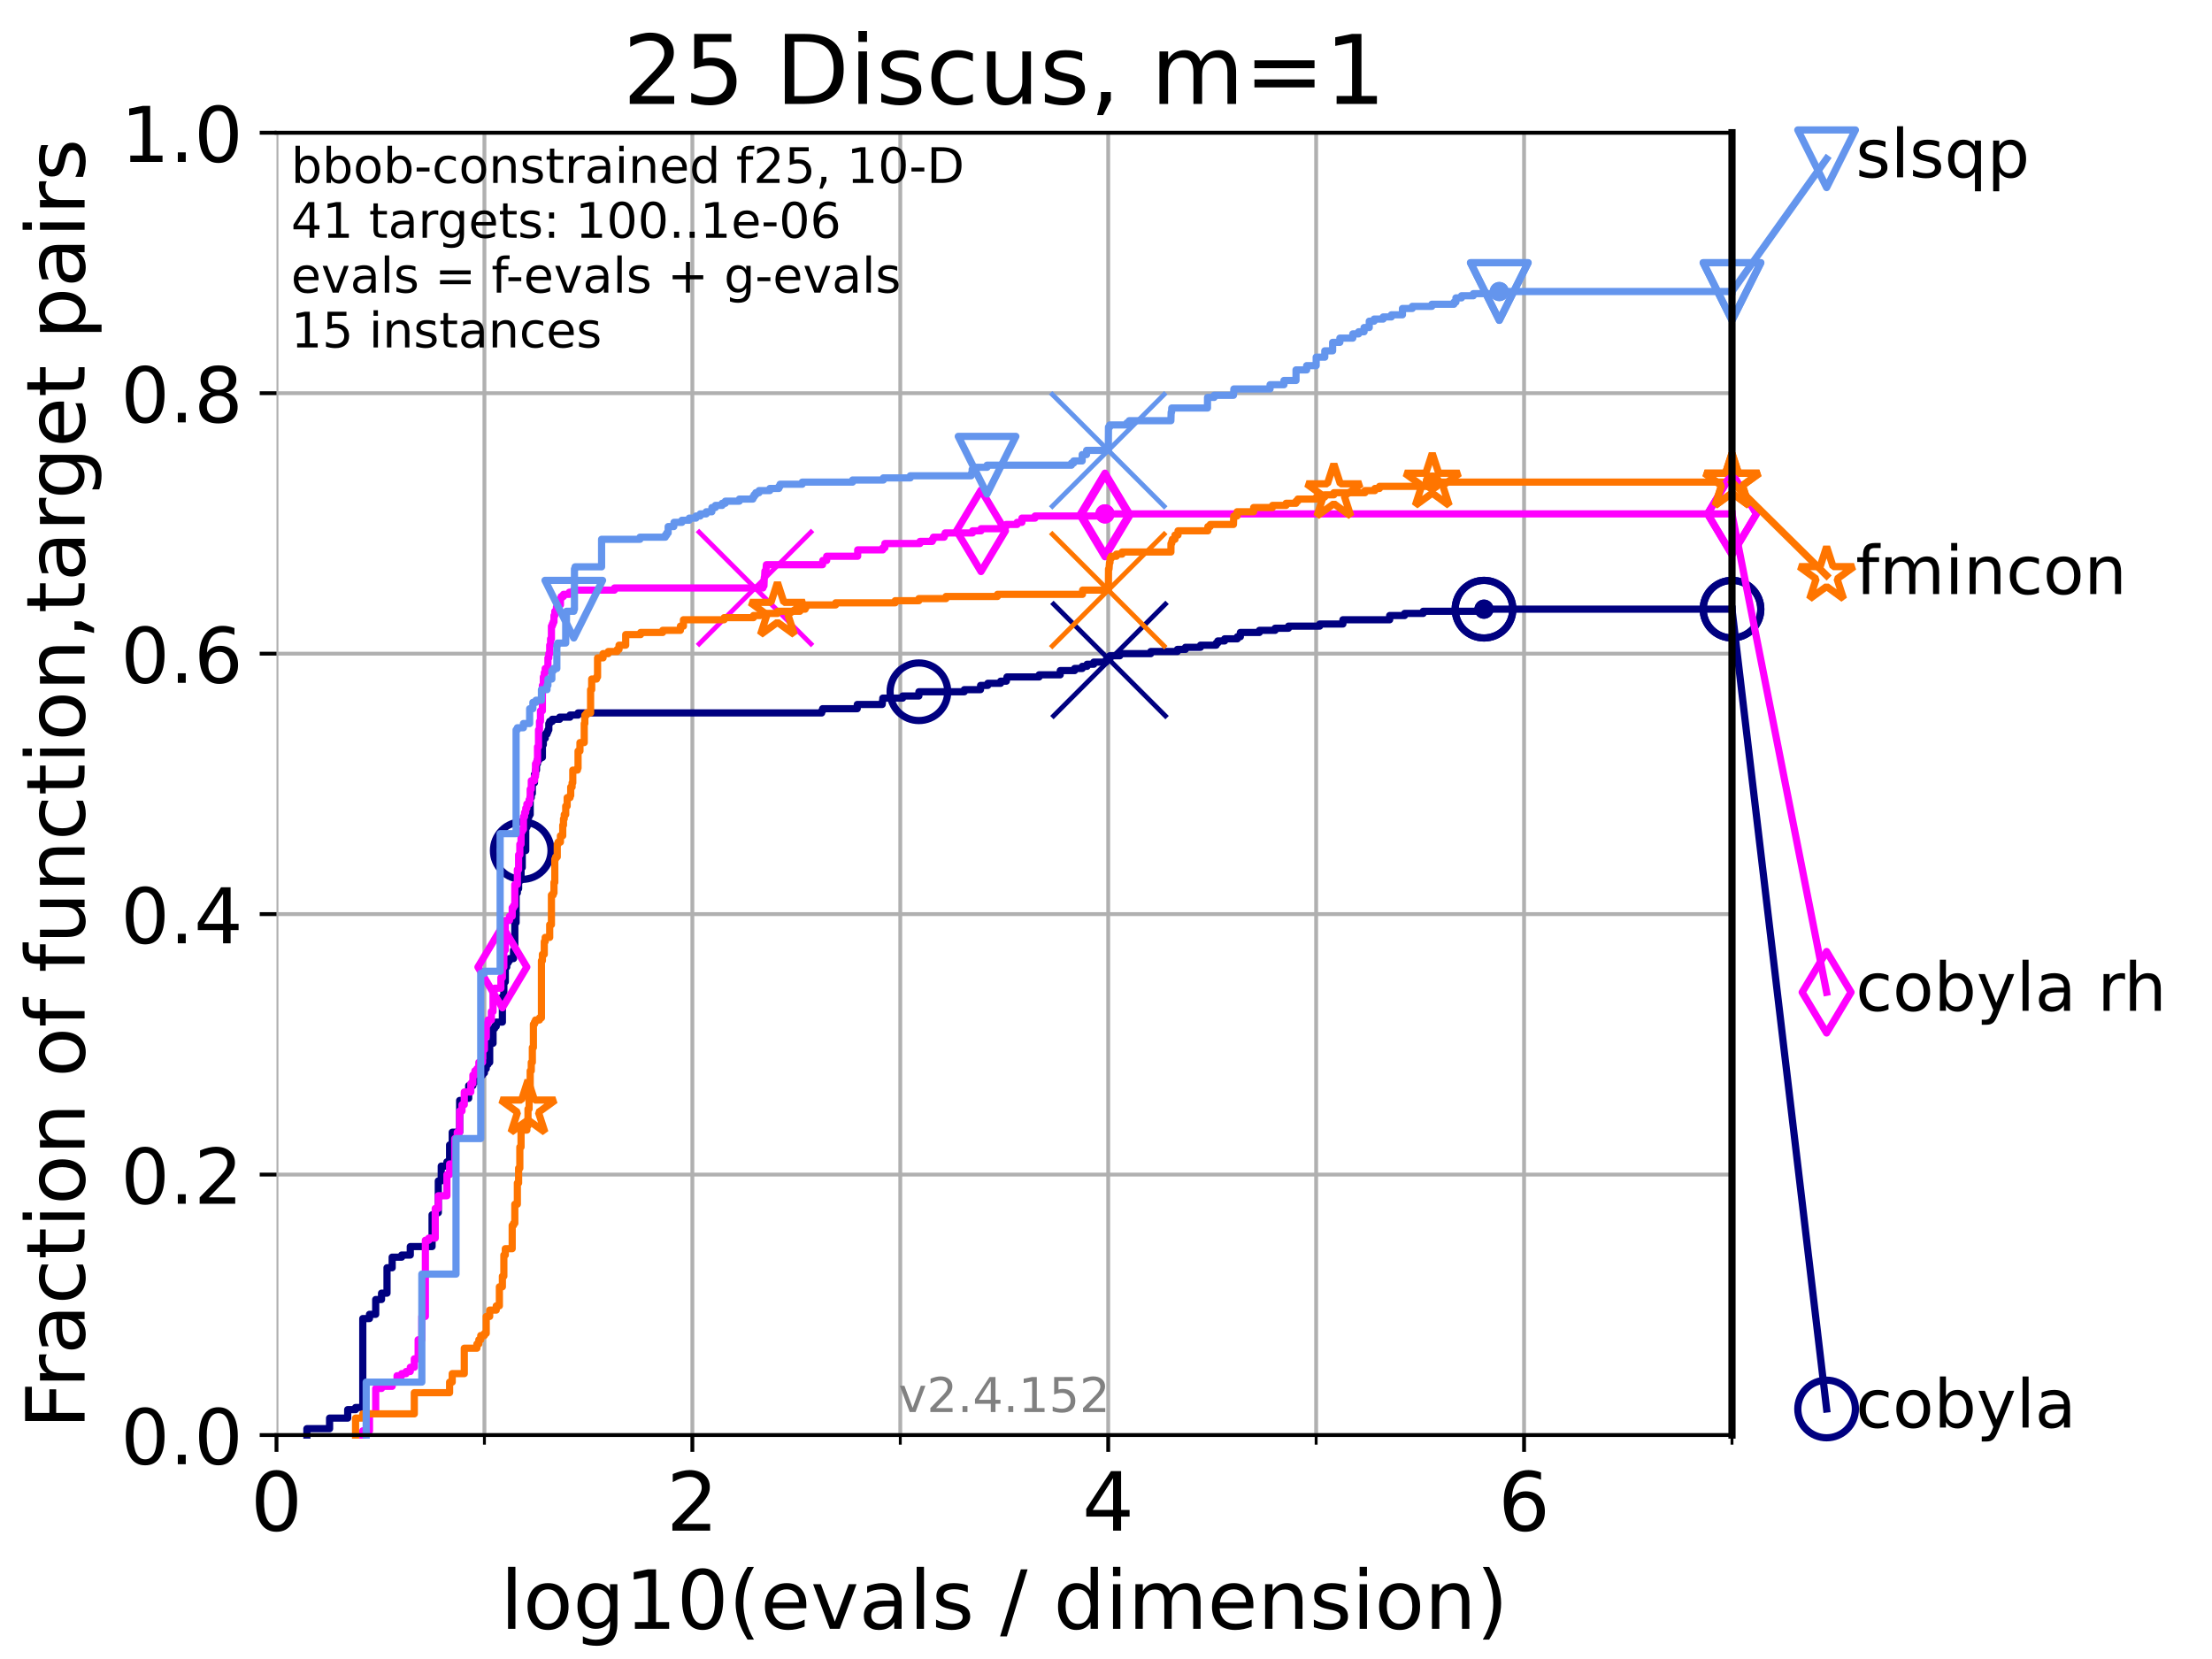 <?xml version="1.0" encoding="utf-8" standalone="no"?>
<!DOCTYPE svg PUBLIC "-//W3C//DTD SVG 1.1//EN"
  "http://www.w3.org/Graphics/SVG/1.1/DTD/svg11.dtd">
<!-- Created with matplotlib (https://matplotlib.org/) -->
<svg height="345.6pt" version="1.1" viewBox="0 0 460.8 345.6" width="460.8pt" xmlns="http://www.w3.org/2000/svg" xmlns:xlink="http://www.w3.org/1999/xlink">
 <defs>
  <style type="text/css">*{stroke-linecap:butt;stroke-linejoin:round;}</style>
 </defs>
 <g id="figure_1">
  <g id="patch_1">
   <path d="M 0 345.6 
L 460.8 345.6 
L 460.8 0 
L 0 0 
z
" style="fill:#ffffff;"/>
  </g>
  <g id="axes_1">
   <g id="patch_2">
    <path d="M 57.6 298.944 
L 360.806 298.944 
L 360.806 27.648 
L 57.6 27.648 
z
" style="fill:#ffffff;"/>
   </g>
   <g id="matplotlib.axis_1">
    <g id="xtick_1">
     <g id="line2d_1">
      <path clip-path="url(#p13ea0fb046)" d="M 57.6 298.944 
L 57.6 27.648 
" style="fill:none;stroke:#b0b0b0;stroke-linecap:square;stroke-width:0.8;"/>
     </g>
     <g id="line2d_2">
      <defs>
       <path d="M 0 0 
L 0 3.5 
" id="me05b9e98f5" style="stroke:#000000;stroke-width:0.8;"/>
      </defs>
      <g>
       <use style="stroke:#000000;stroke-width:0.8;" x="57.6" xlink:href="#me05b9e98f5" y="298.944"/>
      </g>
     </g>
     <g id="text_1">
      <!-- 0 -->
      <g transform="translate(52.192 318.861)scale(0.17 -0.17)">
       <defs>
        <path d="M 31.781 66.406 
Q 24.172 66.406 20.328 58.906 
Q 16.5 51.422 16.5 36.375 
Q 16.5 21.391 20.328 13.891 
Q 24.172 6.391 31.781 6.391 
Q 39.453 6.391 43.281 13.891 
Q 47.125 21.391 47.125 36.375 
Q 47.125 51.422 43.281 58.906 
Q 39.453 66.406 31.781 66.406 
z
M 31.781 74.219 
Q 44.047 74.219 50.516 64.516 
Q 56.984 54.828 56.984 36.375 
Q 56.984 17.969 50.516 8.266 
Q 44.047 -1.422 31.781 -1.422 
Q 19.531 -1.422 13.062 8.266 
Q 6.594 17.969 6.594 36.375 
Q 6.594 54.828 13.062 64.516 
Q 19.531 74.219 31.781 74.219 
z
" id="DejaVuSans-48"/>
       </defs>
       <use xlink:href="#DejaVuSans-48"/>
      </g>
     </g>
    </g>
    <g id="xtick_2">
     <g id="line2d_3">
      <path clip-path="url(#p13ea0fb046)" d="M 144.23 298.944 
L 144.23 27.648 
" style="fill:none;stroke:#b0b0b0;stroke-linecap:square;stroke-width:0.8;"/>
     </g>
     <g id="line2d_4">
      <g>
       <use style="stroke:#000000;stroke-width:0.8;" x="144.23" xlink:href="#me05b9e98f5" y="298.944"/>
      </g>
     </g>
     <g id="text_2">
      <!-- 2 -->
      <g transform="translate(138.822 318.861)scale(0.17 -0.17)">
       <defs>
        <path d="M 19.188 8.297 
L 53.609 8.297 
L 53.609 0 
L 7.328 0 
L 7.328 8.297 
Q 12.938 14.109 22.625 23.891 
Q 32.328 33.688 34.812 36.531 
Q 39.547 41.844 41.422 45.531 
Q 43.312 49.219 43.312 52.781 
Q 43.312 58.594 39.234 62.25 
Q 35.156 65.922 28.609 65.922 
Q 23.969 65.922 18.812 64.312 
Q 13.672 62.703 7.812 59.422 
L 7.812 69.391 
Q 13.766 71.781 18.938 73 
Q 24.125 74.219 28.422 74.219 
Q 39.75 74.219 46.484 68.547 
Q 53.219 62.891 53.219 53.422 
Q 53.219 48.922 51.531 44.891 
Q 49.859 40.875 45.406 35.406 
Q 44.188 33.984 37.641 27.219 
Q 31.109 20.453 19.188 8.297 
z
" id="DejaVuSans-50"/>
       </defs>
       <use xlink:href="#DejaVuSans-50"/>
      </g>
     </g>
    </g>
    <g id="xtick_3">
     <g id="line2d_5">
      <path clip-path="url(#p13ea0fb046)" d="M 230.861 298.944 
L 230.861 27.648 
" style="fill:none;stroke:#b0b0b0;stroke-linecap:square;stroke-width:0.8;"/>
     </g>
     <g id="line2d_6">
      <g>
       <use style="stroke:#000000;stroke-width:0.8;" x="230.861" xlink:href="#me05b9e98f5" y="298.944"/>
      </g>
     </g>
     <g id="text_3">
      <!-- 4 -->
      <g transform="translate(225.453 318.861)scale(0.17 -0.17)">
       <defs>
        <path d="M 37.797 64.312 
L 12.891 25.391 
L 37.797 25.391 
z
M 35.203 72.906 
L 47.609 72.906 
L 47.609 25.391 
L 58.016 25.391 
L 58.016 17.188 
L 47.609 17.188 
L 47.609 0 
L 37.797 0 
L 37.797 17.188 
L 4.891 17.188 
L 4.891 26.703 
z
" id="DejaVuSans-52"/>
       </defs>
       <use xlink:href="#DejaVuSans-52"/>
      </g>
     </g>
    </g>
    <g id="xtick_4">
     <g id="line2d_7">
      <path clip-path="url(#p13ea0fb046)" d="M 317.491 298.944 
L 317.491 27.648 
" style="fill:none;stroke:#b0b0b0;stroke-linecap:square;stroke-width:0.8;"/>
     </g>
     <g id="line2d_8">
      <g>
       <use style="stroke:#000000;stroke-width:0.8;" x="317.491" xlink:href="#me05b9e98f5" y="298.944"/>
      </g>
     </g>
     <g id="text_4">
      <!-- 6 -->
      <g transform="translate(312.083 318.861)scale(0.17 -0.17)">
       <defs>
        <path d="M 33.016 40.375 
Q 26.375 40.375 22.484 35.828 
Q 18.609 31.297 18.609 23.391 
Q 18.609 15.531 22.484 10.953 
Q 26.375 6.391 33.016 6.391 
Q 39.656 6.391 43.531 10.953 
Q 47.406 15.531 47.406 23.391 
Q 47.406 31.297 43.531 35.828 
Q 39.656 40.375 33.016 40.375 
z
M 52.594 71.297 
L 52.594 62.312 
Q 48.875 64.062 45.094 64.984 
Q 41.312 65.922 37.594 65.922 
Q 27.828 65.922 22.672 59.328 
Q 17.531 52.734 16.797 39.406 
Q 19.672 43.656 24.016 45.922 
Q 28.375 48.188 33.594 48.188 
Q 44.578 48.188 50.953 41.516 
Q 57.328 34.859 57.328 23.391 
Q 57.328 12.156 50.688 5.359 
Q 44.047 -1.422 33.016 -1.422 
Q 20.359 -1.422 13.672 8.266 
Q 6.984 17.969 6.984 36.375 
Q 6.984 53.656 15.188 63.938 
Q 23.391 74.219 37.203 74.219 
Q 40.922 74.219 44.703 73.484 
Q 48.484 72.75 52.594 71.297 
z
" id="DejaVuSans-54"/>
       </defs>
       <use xlink:href="#DejaVuSans-54"/>
      </g>
     </g>
    </g>
    <g id="xtick_5">
     <g id="line2d_9">
      <path clip-path="url(#p13ea0fb046)" d="M 100.915 298.944 
L 100.915 27.648 
" style="fill:none;stroke:#b0b0b0;stroke-linecap:square;stroke-width:0.8;"/>
     </g>
     <g id="line2d_10">
      <defs>
       <path d="M 0 0 
L 0 2 
" id="m62225f62bc" style="stroke:#000000;stroke-width:0.6;"/>
      </defs>
      <g>
       <use style="stroke:#000000;stroke-width:0.6;" x="100.915" xlink:href="#m62225f62bc" y="298.944"/>
      </g>
     </g>
    </g>
    <g id="xtick_6">
     <g id="line2d_11">
      <path clip-path="url(#p13ea0fb046)" d="M 187.546 298.944 
L 187.546 27.648 
" style="fill:none;stroke:#b0b0b0;stroke-linecap:square;stroke-width:0.8;"/>
     </g>
     <g id="line2d_12">
      <g>
       <use style="stroke:#000000;stroke-width:0.6;" x="187.546" xlink:href="#m62225f62bc" y="298.944"/>
      </g>
     </g>
    </g>
    <g id="xtick_7">
     <g id="line2d_13">
      <path clip-path="url(#p13ea0fb046)" d="M 274.176 298.944 
L 274.176 27.648 
" style="fill:none;stroke:#b0b0b0;stroke-linecap:square;stroke-width:0.8;"/>
     </g>
     <g id="line2d_14">
      <g>
       <use style="stroke:#000000;stroke-width:0.6;" x="274.176" xlink:href="#m62225f62bc" y="298.944"/>
      </g>
     </g>
    </g>
    <g id="xtick_8">
     <g id="line2d_15">
      <path clip-path="url(#p13ea0fb046)" d="M 360.806 298.944 
L 360.806 27.648 
" style="fill:none;stroke:#b0b0b0;stroke-linecap:square;stroke-width:0.8;"/>
     </g>
     <g id="line2d_16">
      <g>
       <use style="stroke:#000000;stroke-width:0.6;" x="360.806" xlink:href="#m62225f62bc" y="298.944"/>
      </g>
     </g>
    </g>
    <g id="text_5">
     <!-- log10(evals / dimension) -->
     <g transform="translate(104.239 339.314)scale(0.17 -0.17)">
      <defs>
       <path d="M 9.422 75.984 
L 18.406 75.984 
L 18.406 0 
L 9.422 0 
z
" id="DejaVuSans-108"/>
       <path d="M 30.609 48.391 
Q 23.391 48.391 19.188 42.75 
Q 14.984 37.109 14.984 27.297 
Q 14.984 17.484 19.156 11.844 
Q 23.344 6.203 30.609 6.203 
Q 37.797 6.203 41.984 11.859 
Q 46.188 17.531 46.188 27.297 
Q 46.188 37.016 41.984 42.703 
Q 37.797 48.391 30.609 48.391 
z
M 30.609 56 
Q 42.328 56 49.016 48.375 
Q 55.719 40.766 55.719 27.297 
Q 55.719 13.875 49.016 6.219 
Q 42.328 -1.422 30.609 -1.422 
Q 18.844 -1.422 12.172 6.219 
Q 5.516 13.875 5.516 27.297 
Q 5.516 40.766 12.172 48.375 
Q 18.844 56 30.609 56 
z
" id="DejaVuSans-111"/>
       <path d="M 45.406 27.984 
Q 45.406 37.75 41.375 43.109 
Q 37.359 48.484 30.078 48.484 
Q 22.859 48.484 18.828 43.109 
Q 14.797 37.75 14.797 27.984 
Q 14.797 18.266 18.828 12.891 
Q 22.859 7.516 30.078 7.516 
Q 37.359 7.516 41.375 12.891 
Q 45.406 18.266 45.406 27.984 
z
M 54.391 6.781 
Q 54.391 -7.172 48.188 -13.984 
Q 42 -20.797 29.203 -20.797 
Q 24.469 -20.797 20.266 -20.094 
Q 16.062 -19.391 12.109 -17.922 
L 12.109 -9.188 
Q 16.062 -11.328 19.922 -12.344 
Q 23.781 -13.375 27.781 -13.375 
Q 36.625 -13.375 41.016 -8.766 
Q 45.406 -4.156 45.406 5.172 
L 45.406 9.625 
Q 42.625 4.781 38.281 2.391 
Q 33.938 0 27.875 0 
Q 17.828 0 11.672 7.656 
Q 5.516 15.328 5.516 27.984 
Q 5.516 40.672 11.672 48.328 
Q 17.828 56 27.875 56 
Q 33.938 56 38.281 53.609 
Q 42.625 51.219 45.406 46.391 
L 45.406 54.688 
L 54.391 54.688 
z
" id="DejaVuSans-103"/>
       <path d="M 12.406 8.297 
L 28.516 8.297 
L 28.516 63.922 
L 10.984 60.406 
L 10.984 69.391 
L 28.422 72.906 
L 38.281 72.906 
L 38.281 8.297 
L 54.391 8.297 
L 54.391 0 
L 12.406 0 
z
" id="DejaVuSans-49"/>
       <path d="M 31 75.875 
Q 24.469 64.656 21.281 53.656 
Q 18.109 42.672 18.109 31.391 
Q 18.109 20.125 21.312 9.062 
Q 24.516 -2 31 -13.188 
L 23.188 -13.188 
Q 15.875 -1.703 12.234 9.375 
Q 8.594 20.453 8.594 31.391 
Q 8.594 42.281 12.203 53.312 
Q 15.828 64.359 23.188 75.875 
z
" id="DejaVuSans-40"/>
       <path d="M 56.203 29.594 
L 56.203 25.203 
L 14.891 25.203 
Q 15.484 15.922 20.484 11.062 
Q 25.484 6.203 34.422 6.203 
Q 39.594 6.203 44.453 7.469 
Q 49.312 8.734 54.109 11.281 
L 54.109 2.781 
Q 49.266 0.734 44.188 -0.344 
Q 39.109 -1.422 33.891 -1.422 
Q 20.797 -1.422 13.156 6.188 
Q 5.516 13.812 5.516 26.812 
Q 5.516 40.234 12.766 48.109 
Q 20.016 56 32.328 56 
Q 43.359 56 49.781 48.891 
Q 56.203 41.797 56.203 29.594 
z
M 47.219 32.234 
Q 47.125 39.594 43.094 43.984 
Q 39.062 48.391 32.422 48.391 
Q 24.906 48.391 20.391 44.141 
Q 15.875 39.891 15.188 32.172 
z
" id="DejaVuSans-101"/>
       <path d="M 2.984 54.688 
L 12.5 54.688 
L 29.594 8.797 
L 46.688 54.688 
L 56.203 54.688 
L 35.688 0 
L 23.484 0 
z
" id="DejaVuSans-118"/>
       <path d="M 34.281 27.484 
Q 23.391 27.484 19.188 25 
Q 14.984 22.516 14.984 16.5 
Q 14.984 11.719 18.141 8.906 
Q 21.297 6.109 26.703 6.109 
Q 34.188 6.109 38.703 11.406 
Q 43.219 16.703 43.219 25.484 
L 43.219 27.484 
z
M 52.203 31.203 
L 52.203 0 
L 43.219 0 
L 43.219 8.297 
Q 40.141 3.328 35.547 0.953 
Q 30.953 -1.422 24.312 -1.422 
Q 15.922 -1.422 10.953 3.297 
Q 6 8.016 6 15.922 
Q 6 25.141 12.172 29.828 
Q 18.359 34.516 30.609 34.516 
L 43.219 34.516 
L 43.219 35.406 
Q 43.219 41.609 39.141 45 
Q 35.062 48.391 27.688 48.391 
Q 23 48.391 18.547 47.266 
Q 14.109 46.141 10.016 43.891 
L 10.016 52.203 
Q 14.938 54.109 19.578 55.047 
Q 24.219 56 28.609 56 
Q 40.484 56 46.344 49.844 
Q 52.203 43.703 52.203 31.203 
z
" id="DejaVuSans-97"/>
       <path d="M 44.281 53.078 
L 44.281 44.578 
Q 40.484 46.531 36.375 47.5 
Q 32.281 48.484 27.875 48.484 
Q 21.188 48.484 17.844 46.438 
Q 14.5 44.391 14.5 40.281 
Q 14.5 37.156 16.891 35.375 
Q 19.281 33.594 26.516 31.984 
L 29.594 31.297 
Q 39.156 29.25 43.188 25.516 
Q 47.219 21.781 47.219 15.094 
Q 47.219 7.469 41.188 3.016 
Q 35.156 -1.422 24.609 -1.422 
Q 20.219 -1.422 15.453 -0.562 
Q 10.688 0.297 5.422 2 
L 5.422 11.281 
Q 10.406 8.688 15.234 7.391 
Q 20.062 6.109 24.812 6.109 
Q 31.156 6.109 34.562 8.281 
Q 37.984 10.453 37.984 14.406 
Q 37.984 18.062 35.516 20.016 
Q 33.062 21.969 24.703 23.781 
L 21.578 24.516 
Q 13.234 26.266 9.516 29.906 
Q 5.812 33.547 5.812 39.891 
Q 5.812 47.609 11.281 51.797 
Q 16.75 56 26.812 56 
Q 31.781 56 36.172 55.266 
Q 40.578 54.547 44.281 53.078 
z
" id="DejaVuSans-115"/>
       <path id="DejaVuSans-32"/>
       <path d="M 25.391 72.906 
L 33.688 72.906 
L 8.297 -9.281 
L 0 -9.281 
z
" id="DejaVuSans-47"/>
       <path d="M 45.406 46.391 
L 45.406 75.984 
L 54.391 75.984 
L 54.391 0 
L 45.406 0 
L 45.406 8.203 
Q 42.578 3.328 38.25 0.953 
Q 33.938 -1.422 27.875 -1.422 
Q 17.969 -1.422 11.734 6.484 
Q 5.516 14.406 5.516 27.297 
Q 5.516 40.188 11.734 48.094 
Q 17.969 56 27.875 56 
Q 33.938 56 38.25 53.625 
Q 42.578 51.266 45.406 46.391 
z
M 14.797 27.297 
Q 14.797 17.391 18.875 11.75 
Q 22.953 6.109 30.078 6.109 
Q 37.203 6.109 41.297 11.75 
Q 45.406 17.391 45.406 27.297 
Q 45.406 37.203 41.297 42.844 
Q 37.203 48.484 30.078 48.484 
Q 22.953 48.484 18.875 42.844 
Q 14.797 37.203 14.797 27.297 
z
" id="DejaVuSans-100"/>
       <path d="M 9.422 54.688 
L 18.406 54.688 
L 18.406 0 
L 9.422 0 
z
M 9.422 75.984 
L 18.406 75.984 
L 18.406 64.594 
L 9.422 64.594 
z
" id="DejaVuSans-105"/>
       <path d="M 52 44.188 
Q 55.375 50.25 60.062 53.125 
Q 64.75 56 71.094 56 
Q 79.641 56 84.281 50.016 
Q 88.922 44.047 88.922 33.016 
L 88.922 0 
L 79.891 0 
L 79.891 32.719 
Q 79.891 40.578 77.094 44.375 
Q 74.312 48.188 68.609 48.188 
Q 61.625 48.188 57.562 43.547 
Q 53.516 38.922 53.516 30.906 
L 53.516 0 
L 44.484 0 
L 44.484 32.719 
Q 44.484 40.625 41.703 44.406 
Q 38.922 48.188 33.109 48.188 
Q 26.219 48.188 22.156 43.531 
Q 18.109 38.875 18.109 30.906 
L 18.109 0 
L 9.078 0 
L 9.078 54.688 
L 18.109 54.688 
L 18.109 46.188 
Q 21.188 51.219 25.484 53.609 
Q 29.781 56 35.688 56 
Q 41.656 56 45.828 52.969 
Q 50 49.953 52 44.188 
z
" id="DejaVuSans-109"/>
       <path d="M 54.891 33.016 
L 54.891 0 
L 45.906 0 
L 45.906 32.719 
Q 45.906 40.484 42.875 44.328 
Q 39.844 48.188 33.797 48.188 
Q 26.516 48.188 22.312 43.547 
Q 18.109 38.922 18.109 30.906 
L 18.109 0 
L 9.078 0 
L 9.078 54.688 
L 18.109 54.688 
L 18.109 46.188 
Q 21.344 51.125 25.703 53.562 
Q 30.078 56 35.797 56 
Q 45.219 56 50.047 50.172 
Q 54.891 44.344 54.891 33.016 
z
" id="DejaVuSans-110"/>
       <path d="M 8.016 75.875 
L 15.828 75.875 
Q 23.141 64.359 26.781 53.312 
Q 30.422 42.281 30.422 31.391 
Q 30.422 20.453 26.781 9.375 
Q 23.141 -1.703 15.828 -13.188 
L 8.016 -13.188 
Q 14.5 -2 17.703 9.062 
Q 20.906 20.125 20.906 31.391 
Q 20.906 42.672 17.703 53.656 
Q 14.5 64.656 8.016 75.875 
z
" id="DejaVuSans-41"/>
      </defs>
      <use xlink:href="#DejaVuSans-108"/>
      <use x="27.783" xlink:href="#DejaVuSans-111"/>
      <use x="88.965" xlink:href="#DejaVuSans-103"/>
      <use x="152.441" xlink:href="#DejaVuSans-49"/>
      <use x="216.064" xlink:href="#DejaVuSans-48"/>
      <use x="279.688" xlink:href="#DejaVuSans-40"/>
      <use x="318.701" xlink:href="#DejaVuSans-101"/>
      <use x="380.225" xlink:href="#DejaVuSans-118"/>
      <use x="439.404" xlink:href="#DejaVuSans-97"/>
      <use x="500.684" xlink:href="#DejaVuSans-108"/>
      <use x="528.467" xlink:href="#DejaVuSans-115"/>
      <use x="580.566" xlink:href="#DejaVuSans-32"/>
      <use x="612.354" xlink:href="#DejaVuSans-47"/>
      <use x="646.045" xlink:href="#DejaVuSans-32"/>
      <use x="677.832" xlink:href="#DejaVuSans-100"/>
      <use x="741.309" xlink:href="#DejaVuSans-105"/>
      <use x="769.092" xlink:href="#DejaVuSans-109"/>
      <use x="866.504" xlink:href="#DejaVuSans-101"/>
      <use x="928.027" xlink:href="#DejaVuSans-110"/>
      <use x="991.406" xlink:href="#DejaVuSans-115"/>
      <use x="1043.506" xlink:href="#DejaVuSans-105"/>
      <use x="1071.289" xlink:href="#DejaVuSans-111"/>
      <use x="1132.471" xlink:href="#DejaVuSans-110"/>
      <use x="1195.85" xlink:href="#DejaVuSans-41"/>
     </g>
    </g>
   </g>
   <g id="matplotlib.axis_2">
    <g id="ytick_1">
     <g id="line2d_17">
      <path clip-path="url(#p13ea0fb046)" d="M 57.6 298.944 
L 360.806 298.944 
" style="fill:none;stroke:#b0b0b0;stroke-linecap:square;stroke-width:0.8;"/>
     </g>
     <g id="line2d_18">
      <defs>
       <path d="M 0 0 
L -3.5 0 
" id="m1edd45aadd" style="stroke:#000000;stroke-width:0.8;"/>
      </defs>
      <g>
       <use style="stroke:#000000;stroke-width:0.8;" x="57.6" xlink:href="#m1edd45aadd" y="298.944"/>
      </g>
     </g>
     <g id="text_6">
      <!-- 0.0 -->
      <g transform="translate(25.155 305.023)scale(0.16 -0.16)">
       <defs>
        <path d="M 10.688 12.406 
L 21 12.406 
L 21 0 
L 10.688 0 
z
" id="DejaVuSans-46"/>
       </defs>
       <use xlink:href="#DejaVuSans-48"/>
       <use x="63.623" xlink:href="#DejaVuSans-46"/>
       <use x="95.41" xlink:href="#DejaVuSans-48"/>
      </g>
     </g>
    </g>
    <g id="ytick_2">
     <g id="line2d_19">
      <path clip-path="url(#p13ea0fb046)" d="M 57.6 244.685 
L 360.806 244.685 
" style="fill:none;stroke:#b0b0b0;stroke-linecap:square;stroke-width:0.8;"/>
     </g>
     <g id="line2d_20">
      <g>
       <use style="stroke:#000000;stroke-width:0.8;" x="57.6" xlink:href="#m1edd45aadd" y="244.685"/>
      </g>
     </g>
     <g id="text_7">
      <!-- 0.2 -->
      <g transform="translate(25.155 250.764)scale(0.16 -0.16)">
       <use xlink:href="#DejaVuSans-48"/>
       <use x="63.623" xlink:href="#DejaVuSans-46"/>
       <use x="95.41" xlink:href="#DejaVuSans-50"/>
      </g>
     </g>
    </g>
    <g id="ytick_3">
     <g id="line2d_21">
      <path clip-path="url(#p13ea0fb046)" d="M 57.6 190.426 
L 360.806 190.426 
" style="fill:none;stroke:#b0b0b0;stroke-linecap:square;stroke-width:0.8;"/>
     </g>
     <g id="line2d_22">
      <g>
       <use style="stroke:#000000;stroke-width:0.8;" x="57.6" xlink:href="#m1edd45aadd" y="190.426"/>
      </g>
     </g>
     <g id="text_8">
      <!-- 0.4 -->
      <g transform="translate(25.155 196.504)scale(0.16 -0.16)">
       <use xlink:href="#DejaVuSans-48"/>
       <use x="63.623" xlink:href="#DejaVuSans-46"/>
       <use x="95.41" xlink:href="#DejaVuSans-52"/>
      </g>
     </g>
    </g>
    <g id="ytick_4">
     <g id="line2d_23">
      <path clip-path="url(#p13ea0fb046)" d="M 57.6 136.166 
L 360.806 136.166 
" style="fill:none;stroke:#b0b0b0;stroke-linecap:square;stroke-width:0.8;"/>
     </g>
     <g id="line2d_24">
      <g>
       <use style="stroke:#000000;stroke-width:0.8;" x="57.6" xlink:href="#m1edd45aadd" y="136.166"/>
      </g>
     </g>
     <g id="text_9">
      <!-- 0.6 -->
      <g transform="translate(25.155 142.245)scale(0.16 -0.16)">
       <use xlink:href="#DejaVuSans-48"/>
       <use x="63.623" xlink:href="#DejaVuSans-46"/>
       <use x="95.41" xlink:href="#DejaVuSans-54"/>
      </g>
     </g>
    </g>
    <g id="ytick_5">
     <g id="line2d_25">
      <path clip-path="url(#p13ea0fb046)" d="M 57.6 81.907 
L 360.806 81.907 
" style="fill:none;stroke:#b0b0b0;stroke-linecap:square;stroke-width:0.8;"/>
     </g>
     <g id="line2d_26">
      <g>
       <use style="stroke:#000000;stroke-width:0.8;" x="57.6" xlink:href="#m1edd45aadd" y="81.907"/>
      </g>
     </g>
     <g id="text_10">
      <!-- 0.8 -->
      <g transform="translate(25.155 87.986)scale(0.16 -0.16)">
       <defs>
        <path d="M 31.781 34.625 
Q 24.75 34.625 20.719 30.859 
Q 16.703 27.094 16.703 20.516 
Q 16.703 13.922 20.719 10.156 
Q 24.75 6.391 31.781 6.391 
Q 38.812 6.391 42.859 10.172 
Q 46.922 13.969 46.922 20.516 
Q 46.922 27.094 42.891 30.859 
Q 38.875 34.625 31.781 34.625 
z
M 21.922 38.812 
Q 15.578 40.375 12.031 44.719 
Q 8.5 49.078 8.5 55.328 
Q 8.5 64.062 14.719 69.141 
Q 20.953 74.219 31.781 74.219 
Q 42.672 74.219 48.875 69.141 
Q 55.078 64.062 55.078 55.328 
Q 55.078 49.078 51.531 44.719 
Q 48 40.375 41.703 38.812 
Q 48.828 37.156 52.797 32.312 
Q 56.781 27.484 56.781 20.516 
Q 56.781 9.906 50.312 4.234 
Q 43.844 -1.422 31.781 -1.422 
Q 19.734 -1.422 13.25 4.234 
Q 6.781 9.906 6.781 20.516 
Q 6.781 27.484 10.781 32.312 
Q 14.797 37.156 21.922 38.812 
z
M 18.312 54.391 
Q 18.312 48.734 21.844 45.562 
Q 25.391 42.391 31.781 42.391 
Q 38.141 42.391 41.719 45.562 
Q 45.312 48.734 45.312 54.391 
Q 45.312 60.062 41.719 63.234 
Q 38.141 66.406 31.781 66.406 
Q 25.391 66.406 21.844 63.234 
Q 18.312 60.062 18.312 54.391 
z
" id="DejaVuSans-56"/>
       </defs>
       <use xlink:href="#DejaVuSans-48"/>
       <use x="63.623" xlink:href="#DejaVuSans-46"/>
       <use x="95.41" xlink:href="#DejaVuSans-56"/>
      </g>
     </g>
    </g>
    <g id="ytick_6">
     <g id="line2d_27">
      <path clip-path="url(#p13ea0fb046)" d="M 57.6 27.648 
L 360.806 27.648 
" style="fill:none;stroke:#b0b0b0;stroke-linecap:square;stroke-width:0.8;"/>
     </g>
     <g id="line2d_28">
      <g>
       <use style="stroke:#000000;stroke-width:0.8;" x="57.6" xlink:href="#m1edd45aadd" y="27.648"/>
      </g>
     </g>
     <g id="text_11">
      <!-- 1.0 -->
      <g transform="translate(25.155 33.727)scale(0.16 -0.16)">
       <use xlink:href="#DejaVuSans-49"/>
       <use x="63.623" xlink:href="#DejaVuSans-46"/>
       <use x="95.41" xlink:href="#DejaVuSans-48"/>
      </g>
     </g>
    </g>
    <g id="text_12">
     <!-- Fraction of function,target pairs -->
     <g transform="translate(17.62 297.681)rotate(-90)scale(0.17 -0.17)">
      <defs>
       <path d="M 9.812 72.906 
L 51.703 72.906 
L 51.703 64.594 
L 19.672 64.594 
L 19.672 43.109 
L 48.578 43.109 
L 48.578 34.812 
L 19.672 34.812 
L 19.672 0 
L 9.812 0 
z
" id="DejaVuSans-70"/>
       <path d="M 41.109 46.297 
Q 39.594 47.172 37.812 47.578 
Q 36.031 48 33.891 48 
Q 26.266 48 22.188 43.047 
Q 18.109 38.094 18.109 28.812 
L 18.109 0 
L 9.078 0 
L 9.078 54.688 
L 18.109 54.688 
L 18.109 46.188 
Q 20.953 51.172 25.484 53.578 
Q 30.031 56 36.531 56 
Q 37.453 56 38.578 55.875 
Q 39.703 55.766 41.062 55.516 
z
" id="DejaVuSans-114"/>
       <path d="M 48.781 52.594 
L 48.781 44.188 
Q 44.969 46.297 41.141 47.344 
Q 37.312 48.391 33.406 48.391 
Q 24.656 48.391 19.812 42.844 
Q 14.984 37.312 14.984 27.297 
Q 14.984 17.281 19.812 11.734 
Q 24.656 6.203 33.406 6.203 
Q 37.312 6.203 41.141 7.25 
Q 44.969 8.297 48.781 10.406 
L 48.781 2.094 
Q 45.016 0.344 40.984 -0.531 
Q 36.969 -1.422 32.422 -1.422 
Q 20.062 -1.422 12.781 6.344 
Q 5.516 14.109 5.516 27.297 
Q 5.516 40.672 12.859 48.328 
Q 20.219 56 33.016 56 
Q 37.156 56 41.109 55.141 
Q 45.062 54.297 48.781 52.594 
z
" id="DejaVuSans-99"/>
       <path d="M 18.312 70.219 
L 18.312 54.688 
L 36.812 54.688 
L 36.812 47.703 
L 18.312 47.703 
L 18.312 18.016 
Q 18.312 11.328 20.141 9.422 
Q 21.969 7.516 27.594 7.516 
L 36.812 7.516 
L 36.812 0 
L 27.594 0 
Q 17.188 0 13.234 3.875 
Q 9.281 7.766 9.281 18.016 
L 9.281 47.703 
L 2.688 47.703 
L 2.688 54.688 
L 9.281 54.688 
L 9.281 70.219 
z
" id="DejaVuSans-116"/>
       <path d="M 37.109 75.984 
L 37.109 68.5 
L 28.516 68.5 
Q 23.688 68.5 21.797 66.547 
Q 19.922 64.594 19.922 59.516 
L 19.922 54.688 
L 34.719 54.688 
L 34.719 47.703 
L 19.922 47.703 
L 19.922 0 
L 10.891 0 
L 10.891 47.703 
L 2.297 47.703 
L 2.297 54.688 
L 10.891 54.688 
L 10.891 58.5 
Q 10.891 67.625 15.141 71.797 
Q 19.391 75.984 28.609 75.984 
z
" id="DejaVuSans-102"/>
       <path d="M 8.5 21.578 
L 8.5 54.688 
L 17.484 54.688 
L 17.484 21.922 
Q 17.484 14.156 20.5 10.266 
Q 23.531 6.391 29.594 6.391 
Q 36.859 6.391 41.078 11.031 
Q 45.312 15.672 45.312 23.688 
L 45.312 54.688 
L 54.297 54.688 
L 54.297 0 
L 45.312 0 
L 45.312 8.406 
Q 42.047 3.422 37.719 1 
Q 33.406 -1.422 27.688 -1.422 
Q 18.266 -1.422 13.375 4.438 
Q 8.5 10.297 8.5 21.578 
z
M 31.109 56 
z
" id="DejaVuSans-117"/>
       <path d="M 11.719 12.406 
L 22.016 12.406 
L 22.016 4 
L 14.016 -11.625 
L 7.719 -11.625 
L 11.719 4 
z
" id="DejaVuSans-44"/>
       <path d="M 18.109 8.203 
L 18.109 -20.797 
L 9.078 -20.797 
L 9.078 54.688 
L 18.109 54.688 
L 18.109 46.391 
Q 20.953 51.266 25.266 53.625 
Q 29.594 56 35.594 56 
Q 45.562 56 51.781 48.094 
Q 58.016 40.188 58.016 27.297 
Q 58.016 14.406 51.781 6.484 
Q 45.562 -1.422 35.594 -1.422 
Q 29.594 -1.422 25.266 0.953 
Q 20.953 3.328 18.109 8.203 
z
M 48.688 27.297 
Q 48.688 37.203 44.609 42.844 
Q 40.531 48.484 33.406 48.484 
Q 26.266 48.484 22.188 42.844 
Q 18.109 37.203 18.109 27.297 
Q 18.109 17.391 22.188 11.75 
Q 26.266 6.109 33.406 6.109 
Q 40.531 6.109 44.609 11.75 
Q 48.688 17.391 48.688 27.297 
z
" id="DejaVuSans-112"/>
      </defs>
      <use xlink:href="#DejaVuSans-70"/>
      <use x="50.27" xlink:href="#DejaVuSans-114"/>
      <use x="91.383" xlink:href="#DejaVuSans-97"/>
      <use x="152.662" xlink:href="#DejaVuSans-99"/>
      <use x="207.643" xlink:href="#DejaVuSans-116"/>
      <use x="246.852" xlink:href="#DejaVuSans-105"/>
      <use x="274.635" xlink:href="#DejaVuSans-111"/>
      <use x="335.816" xlink:href="#DejaVuSans-110"/>
      <use x="399.195" xlink:href="#DejaVuSans-32"/>
      <use x="430.982" xlink:href="#DejaVuSans-111"/>
      <use x="492.164" xlink:href="#DejaVuSans-102"/>
      <use x="527.369" xlink:href="#DejaVuSans-32"/>
      <use x="559.156" xlink:href="#DejaVuSans-102"/>
      <use x="594.361" xlink:href="#DejaVuSans-117"/>
      <use x="657.74" xlink:href="#DejaVuSans-110"/>
      <use x="721.119" xlink:href="#DejaVuSans-99"/>
      <use x="776.1" xlink:href="#DejaVuSans-116"/>
      <use x="815.309" xlink:href="#DejaVuSans-105"/>
      <use x="843.092" xlink:href="#DejaVuSans-111"/>
      <use x="904.273" xlink:href="#DejaVuSans-110"/>
      <use x="967.652" xlink:href="#DejaVuSans-44"/>
      <use x="999.439" xlink:href="#DejaVuSans-116"/>
      <use x="1038.648" xlink:href="#DejaVuSans-97"/>
      <use x="1099.928" xlink:href="#DejaVuSans-114"/>
      <use x="1139.291" xlink:href="#DejaVuSans-103"/>
      <use x="1202.768" xlink:href="#DejaVuSans-101"/>
      <use x="1264.291" xlink:href="#DejaVuSans-116"/>
      <use x="1303.5" xlink:href="#DejaVuSans-32"/>
      <use x="1335.287" xlink:href="#DejaVuSans-112"/>
      <use x="1398.764" xlink:href="#DejaVuSans-97"/>
      <use x="1460.043" xlink:href="#DejaVuSans-105"/>
      <use x="1487.826" xlink:href="#DejaVuSans-114"/>
      <use x="1528.939" xlink:href="#DejaVuSans-115"/>
     </g>
    </g>
   </g>
   <g id="line2d_29">
    <defs>
     <path d="M 0 1.5 
C 0.398 1.5 0.779 1.342 1.061 1.061 
C 1.342 0.779 1.5 0.398 1.5 0 
C 1.5 -0.398 1.342 -0.779 1.061 -1.061 
C 0.779 -1.342 0.398 -1.5 0 -1.5 
C -0.398 -1.5 -0.779 -1.342 -1.061 -1.061 
C -1.342 -0.779 -1.5 -0.398 -1.5 0 
C -1.5 0.398 -1.342 0.779 -1.061 1.061 
C -0.779 1.342 -0.398 1.5 0 1.5 
z
" id="mef44052953" style="stroke:#000080;"/>
    </defs>
    <g>
     <use style="fill:#000080;stroke:#000080;" x="309.143" xlink:href="#mef44052953" y="126.903"/>
     <use style="fill:#000080;stroke:#000080;" x="309.143" xlink:href="#mef44052953" y="126.903"/>
    </g>
   </g>
   <g id="line2d_30">
    <path d="M 63.93 298.944 
L 63.93 297.621 
L 68.657 297.621 
L 68.657 295.415 
L 72.432 295.415 
L 72.432 293.65 
L 74.069 293.65 
L 74.069 293.209 
L 75.575 293.209 
L 75.575 274.682 
L 76.969 274.682 
L 76.969 273.799 
L 78.267 273.799 
L 78.267 270.712 
L 79.481 270.712 
L 79.481 269.388 
L 80.621 269.388 
L 80.621 264.095 
L 81.696 264.095 
L 81.696 261.889 
L 83.678 261.889 
L 83.678 261.448 
L 85.471 261.448 
L 85.471 259.683 
L 90.008 259.683 
L 90.008 253.066 
L 90.668 253.066 
L 90.668 252.625 
L 91.306 252.625 
L 91.306 246.008 
L 91.923 246.008 
L 91.923 242.92 
L 93.099 242.92 
L 93.099 242.038 
L 93.66 242.038 
L 93.66 238.509 
L 94.206 238.509 
L 94.206 235.862 
L 95.753 235.862 
L 95.753 229.245 
L 96.718 229.245 
L 96.718 228.804 
L 97.635 228.804 
L 97.635 226.157 
L 98.51 226.157 
L 98.51 225.275 
L 99.347 225.275 
L 99.347 224.393 
L 100.147 224.393 
L 100.147 223.952 
L 100.535 223.952 
L 100.535 223.51 
L 100.915 223.51 
L 100.915 222.628 
L 101.288 222.628 
L 101.288 221.746 
L 101.653 221.746 
L 101.653 221.305 
L 102.011 221.305 
L 102.011 217.335 
L 102.708 217.335 
L 102.708 214.247 
L 103.047 214.247 
L 103.047 213.806 
L 103.38 213.806 
L 103.38 212.923 
L 104.656 212.923 
L 104.656 207.63 
L 104.962 207.63 
L 104.962 204.542 
L 105.263 204.542 
L 105.263 201.454 
L 105.559 201.454 
L 105.559 200.572 
L 105.851 200.572 
L 105.851 200.13 
L 106.138 200.13 
L 106.138 199.689 
L 106.974 199.689 
L 106.974 197.925 
L 107.245 197.925 
L 107.245 192.19 
L 107.512 192.19 
L 107.512 186.014 
L 107.775 186.014 
L 107.775 185.132 
L 108.034 185.132 
L 108.034 183.367 
L 108.543 183.367 
L 108.543 180.721 
L 108.792 180.721 
L 108.792 177.192 
L 109.52 177.192 
L 109.52 172.339 
L 109.757 172.339 
L 109.757 171.898 
L 109.99 171.898 
L 109.99 170.134 
L 110.221 170.134 
L 110.221 169.692 
L 110.449 169.692 
L 110.449 166.163 
L 110.675 166.163 
L 110.675 165.281 
L 110.897 165.281 
L 110.897 163.075 
L 111.335 163.075 
L 111.335 161.311 
L 111.55 161.311 
L 111.55 160.429 
L 111.762 160.429 
L 111.762 159.105 
L 111.972 159.105 
L 111.972 158.223 
L 112.386 158.223 
L 112.386 157.782 
L 112.989 157.782 
L 112.989 155.135 
L 113.186 155.135 
L 113.186 153.812 
L 113.574 153.812 
L 113.574 152.929 
L 113.954 152.929 
L 113.954 152.488 
L 114.142 152.488 
L 114.142 152.047 
L 114.327 152.047 
L 114.327 150.724 
L 114.51 150.724 
L 114.51 150.283 
L 115.051 150.283 
L 115.051 149.841 
L 116.584 149.841 
L 116.584 149.4 
L 118.745 149.4 
L 118.745 148.959 
L 120.418 148.959 
L 120.418 148.518 
L 171.168 148.518 
L 171.168 148.077 
L 171.365 148.077 
L 171.365 147.636 
L 178.577 147.636 
L 178.589 146.754 
L 183.78 146.754 
L 183.858 145.871 
L 183.904 145.871 
L 183.904 145.43 
L 188.041 145.43 
L 188.041 144.989 
L 191.417 144.989 
L 191.423 144.107 
L 200.884 144.107 
L 200.884 143.666 
L 204.257 143.666 
L 204.275 142.783 
L 205.781 142.783 
L 205.781 142.342 
L 208.454 142.342 
L 208.454 141.901 
L 209.645 141.901 
L 209.645 141.46 
L 209.77 141.46 
L 209.77 141.019 
L 216.466 141.019 
L 216.466 140.578 
L 220.859 140.578 
L 220.873 139.695 
L 223.862 139.695 
L 223.862 139.254 
L 225.458 139.254 
L 225.458 138.813 
L 226.456 138.813 
L 226.456 138.372 
L 227.854 138.372 
L 227.854 137.931 
L 230.4 137.931 
L 230.4 137.49 
L 231.162 137.49 
L 231.174 136.608 
L 233.278 136.608 
L 233.278 136.166 
L 239.724 136.166 
L 239.724 135.725 
L 245.272 135.725 
L 245.272 135.284 
L 246.951 135.284 
L 246.951 134.843 
L 250.087 134.843 
L 250.087 134.402 
L 253.356 134.402 
L 253.356 133.961 
L 253.695 133.961 
L 253.695 133.52 
L 255.117 133.52 
L 255.117 133.078 
L 257.766 133.078 
L 257.766 132.637 
L 258.389 132.637 
L 258.389 131.755 
L 262.356 131.755 
L 262.356 131.314 
L 265.63 131.314 
L 265.63 130.873 
L 268.418 130.873 
L 268.418 130.432 
L 274.925 130.432 
L 274.925 129.991 
L 279.75 129.991 
L 279.75 129.108 
L 289.495 129.108 
L 289.495 128.226 
L 292.604 128.226 
L 292.604 127.785 
L 296.475 127.785 
L 296.475 127.344 
L 309.143 127.344 
L 309.143 126.903 
L 360.806 126.903 
L 360.806 126.903 
" style="fill:none;stroke:#000080;stroke-linecap:square;stroke-width:1.5;"/>
   </g>
   <g id="line2d_31">
    <defs>
     <path d="M 0 6 
C 1.591 6 3.117 5.368 4.243 4.243 
C 5.368 3.117 6 1.591 6 0 
C 6 -1.591 5.368 -3.117 4.243 -4.243 
C 3.117 -5.368 1.591 -6 0 -6 
C -1.591 -6 -3.117 -5.368 -4.243 -4.243 
C -5.368 -3.117 -6 -1.591 -6 0 
C -6 1.591 -5.368 3.117 -4.243 4.243 
C -3.117 5.368 -1.591 6 0 6 
z
" id="m1fed449521" style="stroke:#000080;stroke-width:1.5;"/>
    </defs>
    <g>
     <use style="fill-opacity:0;stroke:#000080;stroke-width:1.5;" x="108.792" xlink:href="#m1fed449521" y="177.192"/>
     <use style="fill-opacity:0;stroke:#000080;stroke-width:1.5;" x="191.423" xlink:href="#m1fed449521" y="144.107"/>
     <use style="fill-opacity:0;stroke:#000080;stroke-width:1.5;" x="309.143" xlink:href="#m1fed449521" y="126.903"/>
     <use style="fill-opacity:0;stroke:#000080;stroke-width:1.5;" x="309.143" xlink:href="#m1fed449521" y="126.903"/>
     <use style="fill-opacity:0;stroke:#000080;stroke-width:1.5;" x="360.806" xlink:href="#m1fed449521" y="126.903"/>
    </g>
   </g>
   <g id="line2d_32">
    <path style="fill:none;stroke:#000080;stroke-linecap:square;stroke-width:1.5;"/>
    <g/>
   </g>
   <g id="line2d_33">
    <path clip-path="url(#p13ea0fb046)" d="M 231.127 137.49 
" style="fill:none;stroke:#000080;stroke-linecap:square;stroke-width:1.5;"/>
    <defs>
     <path d="M -12 12 
L 12 -12 
M -12 -12 
L 12 12 
" id="mc2c759e1cd" style="stroke:#000080;"/>
    </defs>
    <g clip-path="url(#p13ea0fb046)">
     <use style="fill:#000080;stroke:#000080;" x="231.127" xlink:href="#mc2c759e1cd" y="137.49"/>
    </g>
   </g>
   <g id="line2d_34">
    <defs>
     <path d="M 0 1.5 
C 0.398 1.5 0.779 1.342 1.061 1.061 
C 1.342 0.779 1.5 0.398 1.5 0 
C 1.5 -0.398 1.342 -0.779 1.061 -1.061 
C 0.779 -1.342 0.398 -1.5 0 -1.5 
C -0.398 -1.5 -0.779 -1.342 -1.061 -1.061 
C -1.342 -0.779 -1.5 -0.398 -1.5 0 
C -1.5 0.398 -1.342 0.779 -1.061 1.061 
C -0.779 1.342 -0.398 1.5 0 1.5 
z
" id="m716f115806" style="stroke:#ff00ff;"/>
    </defs>
    <g>
     <use style="fill:#ff00ff;stroke:#ff00ff;" x="230.194" xlink:href="#m716f115806" y="107.052"/>
     <use style="fill:#ff00ff;stroke:#ff00ff;" x="230.194" xlink:href="#m716f115806" y="107.052"/>
    </g>
   </g>
   <g id="line2d_35">
    <path d="M 75.575 298.944 
L 75.575 298.062 
L 76.969 298.062 
L 76.969 294.533 
L 78.267 294.533 
L 78.267 289.239 
L 79.481 289.239 
L 79.481 288.798 
L 81.696 288.798 
L 81.696 287.916 
L 82.713 287.916 
L 82.713 286.592 
L 83.678 286.592 
L 83.678 286.151 
L 84.596 286.151 
L 84.596 285.71 
L 85.471 285.71 
L 85.471 284.828 
L 86.307 284.828 
L 86.307 283.063 
L 87.108 283.063 
L 87.108 279.093 
L 87.876 279.093 
L 87.876 274.241 
L 88.614 274.241 
L 88.614 258.36 
L 89.324 258.36 
L 89.324 257.919 
L 90.668 257.919 
L 90.668 251.743 
L 91.306 251.743 
L 91.306 249.096 
L 93.099 249.096 
L 93.099 244.685 
L 93.66 244.685 
L 93.66 242.479 
L 94.736 242.479 
L 94.736 237.186 
L 95.251 237.186 
L 95.251 235.862 
L 95.753 235.862 
L 95.753 231.451 
L 96.241 231.451 
L 96.241 230.127 
L 96.718 230.127 
L 96.718 227.481 
L 98.078 227.481 
L 98.078 225.716 
L 98.51 225.716 
L 98.51 223.952 
L 98.933 223.952 
L 98.933 223.069 
L 99.347 223.069 
L 99.347 222.628 
L 99.751 222.628 
L 99.751 221.305 
L 100.535 221.305 
L 100.535 218.658 
L 100.915 218.658 
L 100.915 216.011 
L 101.288 216.011 
L 101.288 213.364 
L 101.653 213.364 
L 101.653 212.482 
L 102.363 212.482 
L 102.363 210.718 
L 102.708 210.718 
L 102.708 206.306 
L 103.047 206.306 
L 103.047 205.865 
L 104.345 205.865 
L 104.345 203.66 
L 104.656 203.66 
L 104.656 201.454 
L 104.962 201.454 
L 104.962 197.925 
L 105.263 197.925 
L 105.263 191.749 
L 106.138 191.749 
L 106.138 190.867 
L 106.699 190.867 
L 106.699 189.102 
L 106.974 189.102 
L 106.974 188.661 
L 107.245 188.661 
L 107.245 184.25 
L 107.775 184.25 
L 107.775 181.162 
L 108.034 181.162 
L 108.034 178.074 
L 108.29 178.074 
L 108.29 175.868 
L 108.543 175.868 
L 108.543 173.221 
L 108.792 173.221 
L 108.792 172.78 
L 109.038 172.78 
L 109.038 170.134 
L 109.28 170.134 
L 109.28 169.251 
L 109.52 169.251 
L 109.52 168.369 
L 109.757 168.369 
L 109.757 167.487 
L 110.221 167.487 
L 110.221 166.604 
L 110.449 166.604 
L 110.449 164.399 
L 110.675 164.399 
L 110.675 162.634 
L 111.335 162.634 
L 111.335 161.752 
L 111.55 161.752 
L 111.55 159.105 
L 111.762 159.105 
L 111.762 158.664 
L 111.972 158.664 
L 111.972 155.576 
L 112.18 155.576 
L 112.18 152.047 
L 112.386 152.047 
L 112.386 150.283 
L 112.589 150.283 
L 112.589 148.077 
L 112.989 148.077 
L 112.989 142.783 
L 113.186 142.783 
L 113.186 141.019 
L 113.381 141.019 
L 113.381 140.137 
L 113.574 140.137 
L 113.574 139.254 
L 114.142 139.254 
L 114.142 137.049 
L 114.327 137.049 
L 114.327 136.166 
L 114.51 136.166 
L 114.51 134.402 
L 114.692 134.402 
L 114.692 133.078 
L 114.872 133.078 
L 114.872 130.432 
L 115.051 130.432 
L 115.051 129.991 
L 115.227 129.991 
L 115.227 129.549 
L 115.402 129.549 
L 115.402 128.226 
L 115.576 128.226 
L 115.576 127.344 
L 115.918 127.344 
L 115.918 126.462 
L 116.086 126.462 
L 116.086 126.02 
L 116.746 126.02 
L 116.746 124.697 
L 116.908 124.697 
L 116.908 124.256 
L 117.384 124.256 
L 117.384 123.815 
L 118.598 123.815 
L 118.598 123.374 
L 119.46 123.374 
L 119.46 122.932 
L 128.001 122.932 
L 128.001 122.491 
L 158.925 122.491 
L 158.925 122.05 
L 159.148 122.05 
L 159.216 120.286 
L 159.267 120.286 
L 159.351 118.962 
L 159.552 118.962 
L 159.652 117.639 
L 171.352 117.639 
L 171.396 116.757 
L 172.213 116.757 
L 172.213 115.874 
L 178.668 115.874 
L 178.674 114.551 
L 183.909 114.551 
L 183.909 114.11 
L 184.333 114.11 
L 184.333 113.228 
L 191.644 113.228 
L 191.644 112.786 
L 194.205 112.786 
L 194.205 112.345 
L 194.452 112.345 
L 194.452 111.904 
L 196.676 111.904 
L 196.676 111.463 
L 196.895 111.463 
L 196.895 111.022 
L 202.594 111.022 
L 202.594 110.581 
L 204.361 110.581 
L 204.361 110.14 
L 208.494 110.14 
L 208.494 109.698 
L 209.581 109.698 
L 209.581 109.257 
L 211.88 109.257 
L 211.88 108.816 
L 212.885 108.816 
L 212.885 107.934 
L 215.615 107.934 
L 215.615 107.493 
L 230.194 107.493 
L 230.194 107.052 
L 360.806 107.052 
L 360.806 107.052 
" style="fill:none;stroke:#ff00ff;stroke-linecap:square;stroke-width:1.5;"/>
   </g>
   <g id="line2d_36">
    <defs>
     <path d="M -0 8.485 
L 5.091 0 
L 0 -8.485 
L -5.091 -0 
z
" id="mf13309e7a6" style="stroke:#ff00ff;stroke-linejoin:miter;stroke-width:1.5;"/>
    </defs>
    <g>
     <use style="fill-opacity:0;stroke:#ff00ff;stroke-linejoin:miter;stroke-width:1.5;" x="104.656" xlink:href="#mf13309e7a6" y="201.454"/>
     <use style="fill-opacity:0;stroke:#ff00ff;stroke-linejoin:miter;stroke-width:1.5;" x="204.361" xlink:href="#mf13309e7a6" y="110.581"/>
     <use style="fill-opacity:0;stroke:#ff00ff;stroke-linejoin:miter;stroke-width:1.5;" x="230.194" xlink:href="#mf13309e7a6" y="107.493"/>
     <use style="fill-opacity:0;stroke:#ff00ff;stroke-linejoin:miter;stroke-width:1.5;" x="230.194" xlink:href="#mf13309e7a6" y="107.052"/>
     <use style="fill-opacity:0;stroke:#ff00ff;stroke-linejoin:miter;stroke-width:1.5;" x="360.806" xlink:href="#mf13309e7a6" y="107.052"/>
    </g>
   </g>
   <g id="line2d_37">
    <path style="fill:none;stroke:#ff00ff;stroke-linecap:square;stroke-width:1.5;"/>
    <g/>
   </g>
   <g id="line2d_38">
    <path clip-path="url(#p13ea0fb046)" d="M 157.288 122.491 
" style="fill:none;stroke:#ff00ff;stroke-linecap:square;stroke-width:1.5;"/>
    <defs>
     <path d="M -12 12 
L 12 -12 
M -12 -12 
L 12 12 
" id="m0395616c97" style="stroke:#ff00ff;"/>
    </defs>
    <g clip-path="url(#p13ea0fb046)">
     <use style="fill:#ff00ff;stroke:#ff00ff;" x="157.288" xlink:href="#m0395616c97" y="122.491"/>
    </g>
   </g>
   <g id="line2d_39">
    <defs>
     <path d="M 0 1.5 
C 0.398 1.5 0.779 1.342 1.061 1.061 
C 1.342 0.779 1.5 0.398 1.5 0 
C 1.5 -0.398 1.342 -0.779 1.061 -1.061 
C 0.779 -1.342 0.398 -1.5 0 -1.5 
C -0.398 -1.5 -0.779 -1.342 -1.061 -1.061 
C -1.342 -0.779 -1.5 -0.398 -1.5 0 
C -1.5 0.398 -1.342 0.779 -1.061 1.061 
C -0.779 1.342 -0.398 1.5 0 1.5 
z
" id="m010b0c7225" style="stroke:#ff7500;"/>
    </defs>
    <g>
     <use style="fill:#ff7500;stroke:#ff7500;" x="298.363" xlink:href="#m010b0c7225" y="100.435"/>
     <use style="fill:#ff7500;stroke:#ff7500;" x="298.363" xlink:href="#m010b0c7225" y="100.435"/>
    </g>
   </g>
   <g id="line2d_40">
    <path d="M 74.069 298.944 
L 74.069 295.415 
L 75.575 295.415 
L 75.575 294.533 
L 86.307 294.533 
L 86.307 290.121 
L 93.66 290.121 
L 93.66 287.916 
L 94.206 287.916 
L 94.206 286.151 
L 96.718 286.151 
L 96.718 280.858 
L 99.347 280.858 
L 99.347 279.975 
L 99.751 279.975 
L 99.751 279.093 
L 100.147 279.093 
L 100.147 278.211 
L 100.915 278.211 
L 100.915 277.77 
L 101.288 277.77 
L 101.288 274.241 
L 102.011 274.241 
L 102.011 272.917 
L 103.38 272.917 
L 103.38 272.035 
L 104.029 272.035 
L 104.029 268.065 
L 104.656 268.065 
L 104.656 265.859 
L 104.962 265.859 
L 104.962 261.448 
L 105.263 261.448 
L 105.263 260.124 
L 106.699 260.124 
L 106.699 255.272 
L 106.974 255.272 
L 106.974 254.831 
L 107.245 254.831 
L 107.245 250.861 
L 107.775 250.861 
L 107.775 246.449 
L 108.034 246.449 
L 108.034 243.361 
L 108.29 243.361 
L 108.29 238.95 
L 108.543 238.95 
L 108.543 235.421 
L 109.757 235.421 
L 109.757 234.539 
L 109.99 234.539 
L 109.99 231.01 
L 110.221 231.01 
L 110.221 228.363 
L 110.449 228.363 
L 110.449 223.069 
L 110.675 223.069 
L 110.675 221.305 
L 110.897 221.305 
L 110.897 218.217 
L 111.117 218.217 
L 111.117 213.364 
L 111.335 213.364 
L 111.335 212.923 
L 111.55 212.923 
L 111.55 212.482 
L 112.386 212.482 
L 112.386 212.041 
L 112.79 212.041 
L 112.79 200.13 
L 112.989 200.13 
L 112.989 198.807 
L 113.381 198.807 
L 113.381 196.16 
L 113.574 196.16 
L 113.574 195.278 
L 114.51 195.278 
L 114.51 192.631 
L 114.872 192.631 
L 114.872 186.455 
L 115.227 186.455 
L 115.227 186.014 
L 115.402 186.014 
L 115.402 183.809 
L 115.576 183.809 
L 115.576 178.956 
L 115.747 178.956 
L 115.747 178.515 
L 116.086 178.515 
L 116.086 175.868 
L 116.253 175.868 
L 116.253 175.427 
L 116.746 175.427 
L 116.746 174.104 
L 117.227 174.104 
L 117.227 171.898 
L 117.384 171.898 
L 117.384 170.575 
L 117.54 170.575 
L 117.54 169.692 
L 117.849 169.692 
L 117.849 167.928 
L 118.152 167.928 
L 118.152 166.163 
L 118.745 166.163 
L 118.745 165.722 
L 118.89 165.722 
L 118.89 163.958 
L 119.177 163.958 
L 119.177 163.075 
L 119.319 163.075 
L 119.319 160.429 
L 120.284 160.429 
L 120.284 159.988 
L 120.418 159.988 
L 120.418 156.458 
L 120.814 156.458 
L 120.814 154.694 
L 121.707 154.694 
L 121.707 150.724 
L 121.831 150.724 
L 121.831 148.959 
L 122.199 148.959 
L 122.199 148.518 
L 123.03 148.518 
L 123.03 143.666 
L 123.26 143.666 
L 123.26 141.46 
L 124.265 141.46 
L 124.265 141.019 
L 124.482 141.019 
L 124.482 137.049 
L 125.628 137.049 
L 125.628 136.166 
L 126.709 136.166 
L 126.709 135.725 
L 128.571 135.725 
L 128.571 135.284 
L 128.957 135.284 
L 128.957 134.402 
L 130.345 134.402 
L 130.345 132.196 
L 133.457 132.196 
L 133.457 131.755 
L 138.051 131.755 
L 138.051 131.314 
L 141.74 131.314 
L 141.74 130.432 
L 142.373 130.432 
L 142.373 129.108 
L 150.853 129.108 
L 150.853 128.667 
L 156.966 128.667 
L 156.966 128.226 
L 158.401 128.226 
L 158.401 127.785 
L 161.957 127.785 
L 161.957 127.344 
L 166.633 127.344 
L 166.633 126.903 
L 167.727 126.903 
L 167.727 126.462 
L 167.973 126.462 
L 167.973 126.02 
L 174.08 126.02 
L 174.08 125.579 
L 186.489 125.579 
L 186.489 125.138 
L 191.418 125.138 
L 191.418 124.697 
L 197.068 124.697 
L 197.068 124.256 
L 207.789 124.256 
L 207.789 123.815 
L 225.495 123.815 
L 225.527 122.932 
L 230.896 122.932 
L 230.926 118.521 
L 231.033 118.521 
L 231.128 117.198 
L 231.232 117.198 
L 231.257 116.315 
L 231.507 116.315 
L 231.507 115.874 
L 232.564 115.874 
L 232.564 115.433 
L 233.751 115.433 
L 233.751 114.992 
L 243.925 114.992 
L 243.933 113.228 
L 244.087 113.228 
L 244.087 112.786 
L 244.226 112.786 
L 244.226 112.345 
L 244.773 112.345 
L 244.773 111.463 
L 245.401 111.463 
L 245.403 110.581 
L 251.618 110.581 
L 251.62 109.698 
L 252.114 109.698 
L 252.114 109.257 
L 256.949 109.257 
L 257.01 107.493 
L 257.707 107.493 
L 257.708 106.611 
L 261.148 106.611 
L 261.156 105.728 
L 265.084 105.728 
L 265.084 105.287 
L 267.911 105.287 
L 267.911 104.846 
L 269.987 104.846 
L 269.987 104.405 
L 270.366 104.405 
L 270.366 103.964 
L 274.245 103.964 
L 274.245 103.523 
L 275.977 103.523 
L 275.977 103.082 
L 277.867 103.082 
L 277.867 102.64 
L 284.345 102.64 
L 284.345 102.199 
L 286.416 102.199 
L 286.416 101.758 
L 287.374 101.758 
L 287.374 101.317 
L 298.362 101.317 
L 298.363 100.435 
L 360.806 100.435 
L 360.806 100.435 
" style="fill:none;stroke:#ff7500;stroke-linecap:square;stroke-width:1.5;"/>
   </g>
   <g id="line2d_41">
    <defs>
     <path d="M 0 -6 
L -1.347 -1.854 
L -5.706 -1.854 
L -2.18 0.708 
L -3.527 4.854 
L -0 2.292 
L 3.527 4.854 
L 2.18 0.708 
L 5.706 -1.854 
L 1.347 -1.854 
z
" id="m918e5643a0" style="stroke:#ff7500;stroke-linejoin:bevel;stroke-width:1.5;"/>
    </defs>
    <g>
     <use style="fill-opacity:0;stroke:#ff7500;stroke-linejoin:bevel;stroke-width:1.5;" x="109.99" xlink:href="#m918e5643a0" y="231.01"/>
     <use style="fill-opacity:0;stroke:#ff7500;stroke-linejoin:bevel;stroke-width:1.5;" x="161.957" xlink:href="#m918e5643a0" y="127.344"/>
     <use style="fill-opacity:0;stroke:#ff7500;stroke-linejoin:bevel;stroke-width:1.5;" x="277.867" xlink:href="#m918e5643a0" y="102.64"/>
     <use style="fill-opacity:0;stroke:#ff7500;stroke-linejoin:bevel;stroke-width:1.5;" x="298.363" xlink:href="#m918e5643a0" y="100.435"/>
     <use style="fill-opacity:0;stroke:#ff7500;stroke-linejoin:bevel;stroke-width:1.5;" x="360.806" xlink:href="#m918e5643a0" y="100.435"/>
    </g>
   </g>
   <g id="line2d_42">
    <path style="fill:none;stroke:#ff7500;stroke-linecap:square;stroke-width:1.5;"/>
    <g/>
   </g>
   <g id="line2d_43">
    <path clip-path="url(#p13ea0fb046)" d="M 230.864 122.932 
" style="fill:none;stroke:#ff7500;stroke-linecap:square;stroke-width:1.5;"/>
    <defs>
     <path d="M -12 12 
L 12 -12 
M -12 -12 
L 12 12 
" id="m228b2b034d" style="stroke:#ff7500;"/>
    </defs>
    <g clip-path="url(#p13ea0fb046)">
     <use style="fill:#ff7500;stroke:#ff7500;" x="230.864" xlink:href="#m228b2b034d" y="122.932"/>
    </g>
   </g>
   <g id="line2d_44">
    <defs>
     <path d="M 0 1.5 
C 0.398 1.5 0.779 1.342 1.061 1.061 
C 1.342 0.779 1.5 0.398 1.5 0 
C 1.5 -0.398 1.342 -0.779 1.061 -1.061 
C 0.779 -1.342 0.398 -1.5 0 -1.5 
C -0.398 -1.5 -0.779 -1.342 -1.061 -1.061 
C -1.342 -0.779 -1.5 -0.398 -1.5 0 
C -1.5 0.398 -1.342 0.779 -1.061 1.061 
C -0.779 1.342 -0.398 1.5 0 1.5 
z
" id="me6e4c23648" style="stroke:#6495ed;"/>
    </defs>
    <g>
     <use style="fill:#6495ed;stroke:#6495ed;" x="312.331" xlink:href="#me6e4c23648" y="60.733"/>
     <use style="fill:#6495ed;stroke:#6495ed;" x="312.331" xlink:href="#me6e4c23648" y="60.733"/>
    </g>
   </g>
   <g id="line2d_45">
    <path d="M 76.285 298.944 
L 76.285 287.916 
L 87.876 287.916 
L 87.876 265.418 
L 94.995 265.418 
L 94.995 237.186 
L 100.147 237.186 
L 100.147 202.777 
L 100.915 202.777 
L 100.915 202.336 
L 104.188 202.336 
L 104.188 173.663 
L 107.512 173.663 
L 107.512 152.047 
L 107.775 152.047 
L 107.775 151.606 
L 109.038 151.606 
L 109.038 150.724 
L 110.336 150.724 
L 110.336 147.636 
L 111.007 147.636 
L 111.007 146.312 
L 111.656 146.312 
L 111.656 145.871 
L 112.79 145.871 
L 112.79 143.666 
L 113.954 143.666 
L 113.954 142.783 
L 114.142 142.783 
L 114.142 141.46 
L 114.962 141.46 
L 114.962 139.695 
L 115.315 139.695 
L 115.315 139.254 
L 116.002 139.254 
L 116.002 134.402 
L 116.17 134.402 
L 116.17 133.961 
L 117.849 133.961 
L 117.849 129.991 
L 118.001 129.991 
L 118.001 127.344 
L 119.53 127.344 
L 119.53 126.903 
L 119.669 126.903 
L 119.669 118.521 
L 119.808 118.521 
L 119.808 118.08 
L 125.322 118.08 
L 125.322 112.345 
L 133.323 112.345 
L 133.323 111.904 
L 138.592 111.904 
L 138.592 111.463 
L 138.894 111.463 
L 138.894 111.022 
L 139.191 111.022 
L 139.191 109.698 
L 140.359 109.698 
L 140.405 108.816 
L 142.059 108.816 
L 142.059 108.375 
L 143.58 108.375 
L 143.58 107.934 
L 144.986 107.934 
L 144.986 107.493 
L 145.869 107.493 
L 145.869 107.052 
L 147.119 107.052 
L 147.119 106.611 
L 148.292 106.611 
L 148.307 105.728 
L 149.035 105.728 
L 149.035 105.287 
L 150.439 105.287 
L 150.439 104.846 
L 151.103 104.846 
L 151.103 104.405 
L 154.023 104.405 
L 154.023 103.964 
L 156.832 103.964 
L 156.832 103.523 
L 157.09 103.523 
L 157.09 103.082 
L 157.438 103.082 
L 157.438 102.64 
L 158.125 102.64 
L 158.125 102.199 
L 160.375 102.199 
L 160.375 101.758 
L 162.248 101.758 
L 162.248 101.317 
L 162.499 101.317 
L 162.499 100.876 
L 167.118 100.876 
L 167.118 100.435 
L 177.607 100.435 
L 177.607 99.994 
L 184.029 99.994 
L 184.029 99.552 
L 189.635 99.552 
L 189.635 99.111 
L 202.305 99.111 
L 202.305 98.67 
L 202.518 98.67 
L 202.518 97.788 
L 203.271 97.788 
L 203.271 97.347 
L 205.621 97.347 
L 205.621 96.906 
L 223.207 96.906 
L 223.207 96.465 
L 223.672 96.465 
L 223.672 96.023 
L 225.435 96.023 
L 225.442 94.7 
L 226.351 94.7 
L 226.364 93.818 
L 230.884 93.818 
L 230.915 88.965 
L 231.178 88.965 
L 231.178 88.524 
L 234.766 88.524 
L 234.766 88.083 
L 235.232 88.083 
L 235.232 87.642 
L 243.917 87.642 
L 243.973 85.877 
L 244.06 85.877 
L 244.098 84.995 
L 251.54 84.995 
L 251.547 82.789 
L 252.922 82.789 
L 252.922 82.348 
L 256.954 82.348 
L 257.04 81.025 
L 264.573 81.025 
L 264.578 80.143 
L 267.476 80.143 
L 267.476 79.26 
L 269.985 79.26 
L 269.987 77.055 
L 272.201 77.055 
L 272.202 76.172 
L 274.183 76.172 
L 274.184 74.408 
L 275.976 74.408 
L 275.977 73.085 
L 277.612 73.085 
L 277.612 71.32 
L 279.116 71.32 
L 279.117 70.438 
L 281.809 70.438 
L 281.809 69.556 
L 283.023 69.556 
L 283.023 69.114 
L 284.163 69.114 
L 284.163 68.232 
L 285.238 68.232 
L 285.238 66.909 
L 286.255 66.909 
L 286.255 66.468 
L 288.138 66.468 
L 288.138 66.026 
L 289.848 66.026 
L 289.848 65.585 
L 292.155 65.585 
L 292.155 64.262 
L 294.208 64.262 
L 294.208 63.821 
L 298.276 63.821 
L 298.276 63.38 
L 302.887 63.38 
L 302.887 62.939 
L 303.291 62.939 
L 303.292 62.056 
L 304.455 62.056 
L 304.455 61.615 
L 306.92 61.615 
L 306.92 61.174 
L 312.331 61.174 
L 312.331 60.733 
L 360.806 60.733 
L 360.806 60.733 
" style="fill:none;stroke:#6495ed;stroke-linecap:square;stroke-width:1.5;"/>
   </g>
   <g id="line2d_46">
    <defs>
     <path d="M -0 6 
L 6 -6 
L -6 -6 
z
" id="m9a91128de1" style="stroke:#6495ed;stroke-linejoin:miter;stroke-width:1.5;"/>
    </defs>
    <g>
     <use style="fill-opacity:0;stroke:#6495ed;stroke-linejoin:miter;stroke-width:1.5;" x="119.53" xlink:href="#m9a91128de1" y="126.903"/>
     <use style="fill-opacity:0;stroke:#6495ed;stroke-linejoin:miter;stroke-width:1.5;" x="205.621" xlink:href="#m9a91128de1" y="96.906"/>
     <use style="fill-opacity:0;stroke:#6495ed;stroke-linejoin:miter;stroke-width:1.5;" x="312.331" xlink:href="#m9a91128de1" y="60.733"/>
     <use style="fill-opacity:0;stroke:#6495ed;stroke-linejoin:miter;stroke-width:1.5;" x="312.331" xlink:href="#m9a91128de1" y="60.733"/>
     <use style="fill-opacity:0;stroke:#6495ed;stroke-linejoin:miter;stroke-width:1.5;" x="360.806" xlink:href="#m9a91128de1" y="60.733"/>
    </g>
   </g>
   <g id="line2d_47">
    <path style="fill:none;stroke:#6495ed;stroke-linecap:square;stroke-width:1.5;"/>
    <g/>
   </g>
   <g id="line2d_48">
    <path clip-path="url(#p13ea0fb046)" d="M 230.863 93.818 
" style="fill:none;stroke:#6495ed;stroke-linecap:square;stroke-width:1.5;"/>
    <defs>
     <path d="M -12 12 
L 12 -12 
M -12 -12 
L 12 12 
" id="m2a5e829882" style="stroke:#6495ed;"/>
    </defs>
    <g clip-path="url(#p13ea0fb046)">
     <use style="fill:#6495ed;stroke:#6495ed;" x="230.863" xlink:href="#m2a5e829882" y="93.818"/>
    </g>
   </g>
   <g id="line2d_49">
    <path d="M 360.806 126.903 
L 380.515 293.518 
" style="fill:none;stroke:#000080;stroke-linecap:square;stroke-width:1.5;"/>
    <g>
     <use style="fill-opacity:0;stroke:#000080;stroke-width:1.5;" x="360.806" xlink:href="#m1fed449521" y="126.903"/>
     <use style="fill-opacity:0;stroke:#000080;stroke-width:1.5;" x="380.515" xlink:href="#m1fed449521" y="293.518"/>
    </g>
   </g>
   <g id="line2d_50">
    <path d="M 360.806 107.052 
L 380.515 206.703 
" style="fill:none;stroke:#ff00ff;stroke-linecap:square;stroke-width:1.5;"/>
    <g>
     <use style="fill-opacity:0;stroke:#ff00ff;stroke-linejoin:miter;stroke-width:1.5;" x="360.806" xlink:href="#mf13309e7a6" y="107.052"/>
     <use style="fill-opacity:0;stroke:#ff00ff;stroke-linejoin:miter;stroke-width:1.5;" x="380.515" xlink:href="#mf13309e7a6" y="206.703"/>
    </g>
   </g>
   <g id="line2d_51">
    <path d="M 360.806 100.435 
L 380.515 119.889 
" style="fill:none;stroke:#ff7500;stroke-linecap:square;stroke-width:1.5;"/>
    <g>
     <use style="fill-opacity:0;stroke:#ff7500;stroke-linejoin:bevel;stroke-width:1.5;" x="360.806" xlink:href="#m918e5643a0" y="100.435"/>
     <use style="fill-opacity:0;stroke:#ff7500;stroke-linejoin:bevel;stroke-width:1.5;" x="380.515" xlink:href="#m918e5643a0" y="119.889"/>
    </g>
   </g>
   <g id="line2d_52">
    <path d="M 360.806 60.733 
L 380.515 33.074 
" style="fill:none;stroke:#6495ed;stroke-linecap:square;stroke-width:1.5;"/>
    <g>
     <use style="fill-opacity:0;stroke:#6495ed;stroke-linejoin:miter;stroke-width:1.5;" x="360.806" xlink:href="#m9a91128de1" y="60.733"/>
     <use style="fill-opacity:0;stroke:#6495ed;stroke-linejoin:miter;stroke-width:1.5;" x="380.515" xlink:href="#m9a91128de1" y="33.074"/>
    </g>
   </g>
   <g id="line2d_53">
    <path d="M 360.806 298.944 
L 360.806 27.648 
" style="fill:none;stroke:#000000;stroke-linecap:square;stroke-width:1.5;"/>
   </g>
   <g id="patch_3">
    <path d="M 57.6 298.944 
L 360.806 298.944 
" style="fill:none;stroke:#000000;stroke-linecap:square;stroke-linejoin:miter;stroke-width:0.8;"/>
   </g>
   <g id="patch_4">
    <path d="M 57.6 27.648 
L 360.806 27.648 
" style="fill:none;stroke:#000000;stroke-linecap:square;stroke-linejoin:miter;stroke-width:0.8;"/>
   </g>
   <g id="text_13">
    <!-- cobyla -->
    <g transform="translate(386.579 297.381)scale(0.14 -0.14)">
     <defs>
      <path d="M 48.688 27.297 
Q 48.688 37.203 44.609 42.844 
Q 40.531 48.484 33.406 48.484 
Q 26.266 48.484 22.188 42.844 
Q 18.109 37.203 18.109 27.297 
Q 18.109 17.391 22.188 11.75 
Q 26.266 6.109 33.406 6.109 
Q 40.531 6.109 44.609 11.75 
Q 48.688 17.391 48.688 27.297 
z
M 18.109 46.391 
Q 20.953 51.266 25.266 53.625 
Q 29.594 56 35.594 56 
Q 45.562 56 51.781 48.094 
Q 58.016 40.188 58.016 27.297 
Q 58.016 14.406 51.781 6.484 
Q 45.562 -1.422 35.594 -1.422 
Q 29.594 -1.422 25.266 0.953 
Q 20.953 3.328 18.109 8.203 
L 18.109 0 
L 9.078 0 
L 9.078 75.984 
L 18.109 75.984 
z
" id="DejaVuSans-98"/>
      <path d="M 32.172 -5.078 
Q 28.375 -14.844 24.75 -17.812 
Q 21.141 -20.797 15.094 -20.797 
L 7.906 -20.797 
L 7.906 -13.281 
L 13.188 -13.281 
Q 16.891 -13.281 18.938 -11.516 
Q 21 -9.766 23.484 -3.219 
L 25.094 0.875 
L 2.984 54.688 
L 12.5 54.688 
L 29.594 11.922 
L 46.688 54.688 
L 56.203 54.688 
z
" id="DejaVuSans-121"/>
     </defs>
     <use xlink:href="#DejaVuSans-99"/>
     <use x="54.98" xlink:href="#DejaVuSans-111"/>
     <use x="116.162" xlink:href="#DejaVuSans-98"/>
     <use x="179.639" xlink:href="#DejaVuSans-121"/>
     <use x="238.818" xlink:href="#DejaVuSans-108"/>
     <use x="266.602" xlink:href="#DejaVuSans-97"/>
    </g>
   </g>
   <g id="text_14">
    <!-- cobyla rh -->
    <g transform="translate(386.579 210.566)scale(0.14 -0.14)">
     <defs>
      <path d="M 54.891 33.016 
L 54.891 0 
L 45.906 0 
L 45.906 32.719 
Q 45.906 40.484 42.875 44.328 
Q 39.844 48.188 33.797 48.188 
Q 26.516 48.188 22.312 43.547 
Q 18.109 38.922 18.109 30.906 
L 18.109 0 
L 9.078 0 
L 9.078 75.984 
L 18.109 75.984 
L 18.109 46.188 
Q 21.344 51.125 25.703 53.562 
Q 30.078 56 35.797 56 
Q 45.219 56 50.047 50.172 
Q 54.891 44.344 54.891 33.016 
z
" id="DejaVuSans-104"/>
     </defs>
     <use xlink:href="#DejaVuSans-99"/>
     <use x="54.98" xlink:href="#DejaVuSans-111"/>
     <use x="116.162" xlink:href="#DejaVuSans-98"/>
     <use x="179.639" xlink:href="#DejaVuSans-121"/>
     <use x="238.818" xlink:href="#DejaVuSans-108"/>
     <use x="266.602" xlink:href="#DejaVuSans-97"/>
     <use x="327.881" xlink:href="#DejaVuSans-32"/>
     <use x="359.668" xlink:href="#DejaVuSans-114"/>
     <use x="399.031" xlink:href="#DejaVuSans-104"/>
    </g>
   </g>
   <g id="text_15">
    <!-- fmincon -->
    <g transform="translate(386.579 123.752)scale(0.14 -0.14)">
     <use xlink:href="#DejaVuSans-102"/>
     <use x="35.205" xlink:href="#DejaVuSans-109"/>
     <use x="132.617" xlink:href="#DejaVuSans-105"/>
     <use x="160.4" xlink:href="#DejaVuSans-110"/>
     <use x="223.779" xlink:href="#DejaVuSans-99"/>
     <use x="278.76" xlink:href="#DejaVuSans-111"/>
     <use x="339.941" xlink:href="#DejaVuSans-110"/>
    </g>
   </g>
   <g id="text_16">
    <!-- slsqp -->
    <g transform="translate(386.579 36.937)scale(0.14 -0.14)">
     <defs>
      <path d="M 14.797 27.297 
Q 14.797 17.391 18.875 11.75 
Q 22.953 6.109 30.078 6.109 
Q 37.203 6.109 41.297 11.75 
Q 45.406 17.391 45.406 27.297 
Q 45.406 37.203 41.297 42.844 
Q 37.203 48.484 30.078 48.484 
Q 22.953 48.484 18.875 42.844 
Q 14.797 37.203 14.797 27.297 
z
M 45.406 8.203 
Q 42.578 3.328 38.25 0.953 
Q 33.938 -1.422 27.875 -1.422 
Q 17.969 -1.422 11.734 6.484 
Q 5.516 14.406 5.516 27.297 
Q 5.516 40.188 11.734 48.094 
Q 17.969 56 27.875 56 
Q 33.938 56 38.25 53.625 
Q 42.578 51.266 45.406 46.391 
L 45.406 54.688 
L 54.391 54.688 
L 54.391 -20.797 
L 45.406 -20.797 
z
" id="DejaVuSans-113"/>
     </defs>
     <use xlink:href="#DejaVuSans-115"/>
     <use x="52.1" xlink:href="#DejaVuSans-108"/>
     <use x="79.883" xlink:href="#DejaVuSans-115"/>
     <use x="131.982" xlink:href="#DejaVuSans-113"/>
     <use x="195.459" xlink:href="#DejaVuSans-112"/>
    </g>
   </g>
   <g id="text_17">
    <!-- bbob-constrained f25, 10-D -->
    <g transform="translate(60.632 38.111)scale(0.102 -0.102)">
     <defs>
      <path d="M 4.891 31.391 
L 31.203 31.391 
L 31.203 23.391 
L 4.891 23.391 
z
" id="DejaVuSans-45"/>
      <path d="M 10.797 72.906 
L 49.516 72.906 
L 49.516 64.594 
L 19.828 64.594 
L 19.828 46.734 
Q 21.969 47.469 24.109 47.828 
Q 26.266 48.188 28.422 48.188 
Q 40.625 48.188 47.75 41.5 
Q 54.891 34.812 54.891 23.391 
Q 54.891 11.625 47.562 5.094 
Q 40.234 -1.422 26.906 -1.422 
Q 22.312 -1.422 17.547 -0.641 
Q 12.797 0.141 7.719 1.703 
L 7.719 11.625 
Q 12.109 9.234 16.797 8.062 
Q 21.484 6.891 26.703 6.891 
Q 35.156 6.891 40.078 11.328 
Q 45.016 15.766 45.016 23.391 
Q 45.016 31 40.078 35.438 
Q 35.156 39.891 26.703 39.891 
Q 22.75 39.891 18.812 39.016 
Q 14.891 38.141 10.797 36.281 
z
" id="DejaVuSans-53"/>
      <path d="M 19.672 64.797 
L 19.672 8.109 
L 31.594 8.109 
Q 46.688 8.109 53.688 14.938 
Q 60.688 21.781 60.688 36.531 
Q 60.688 51.172 53.688 57.984 
Q 46.688 64.797 31.594 64.797 
z
M 9.812 72.906 
L 30.078 72.906 
Q 51.266 72.906 61.172 64.094 
Q 71.094 55.281 71.094 36.531 
Q 71.094 17.672 61.125 8.828 
Q 51.172 0 30.078 0 
L 9.812 0 
z
" id="DejaVuSans-68"/>
     </defs>
     <use xlink:href="#DejaVuSans-98"/>
     <use x="63.477" xlink:href="#DejaVuSans-98"/>
     <use x="126.953" xlink:href="#DejaVuSans-111"/>
     <use x="188.135" xlink:href="#DejaVuSans-98"/>
     <use x="251.611" xlink:href="#DejaVuSans-45"/>
     <use x="287.695" xlink:href="#DejaVuSans-99"/>
     <use x="342.676" xlink:href="#DejaVuSans-111"/>
     <use x="403.857" xlink:href="#DejaVuSans-110"/>
     <use x="467.236" xlink:href="#DejaVuSans-115"/>
     <use x="519.336" xlink:href="#DejaVuSans-116"/>
     <use x="558.545" xlink:href="#DejaVuSans-114"/>
     <use x="599.658" xlink:href="#DejaVuSans-97"/>
     <use x="660.938" xlink:href="#DejaVuSans-105"/>
     <use x="688.721" xlink:href="#DejaVuSans-110"/>
     <use x="752.1" xlink:href="#DejaVuSans-101"/>
     <use x="813.623" xlink:href="#DejaVuSans-100"/>
     <use x="877.1" xlink:href="#DejaVuSans-32"/>
     <use x="908.887" xlink:href="#DejaVuSans-102"/>
     <use x="944.092" xlink:href="#DejaVuSans-50"/>
     <use x="1007.715" xlink:href="#DejaVuSans-53"/>
     <use x="1071.338" xlink:href="#DejaVuSans-44"/>
     <use x="1103.125" xlink:href="#DejaVuSans-32"/>
     <use x="1134.912" xlink:href="#DejaVuSans-49"/>
     <use x="1198.535" xlink:href="#DejaVuSans-48"/>
     <use x="1262.158" xlink:href="#DejaVuSans-45"/>
     <use x="1298.242" xlink:href="#DejaVuSans-68"/>
    </g>
    <!-- 41 targets: 100..1e-06 -->
    <g transform="translate(60.632 49.533)scale(0.102 -0.102)">
     <defs>
      <path d="M 11.719 12.406 
L 22.016 12.406 
L 22.016 0 
L 11.719 0 
z
M 11.719 51.703 
L 22.016 51.703 
L 22.016 39.312 
L 11.719 39.312 
z
" id="DejaVuSans-58"/>
     </defs>
     <use xlink:href="#DejaVuSans-52"/>
     <use x="63.623" xlink:href="#DejaVuSans-49"/>
     <use x="127.246" xlink:href="#DejaVuSans-32"/>
     <use x="159.033" xlink:href="#DejaVuSans-116"/>
     <use x="198.242" xlink:href="#DejaVuSans-97"/>
     <use x="259.521" xlink:href="#DejaVuSans-114"/>
     <use x="298.885" xlink:href="#DejaVuSans-103"/>
     <use x="362.361" xlink:href="#DejaVuSans-101"/>
     <use x="423.885" xlink:href="#DejaVuSans-116"/>
     <use x="463.094" xlink:href="#DejaVuSans-115"/>
     <use x="515.193" xlink:href="#DejaVuSans-58"/>
     <use x="548.885" xlink:href="#DejaVuSans-32"/>
     <use x="580.672" xlink:href="#DejaVuSans-49"/>
     <use x="644.295" xlink:href="#DejaVuSans-48"/>
     <use x="707.918" xlink:href="#DejaVuSans-48"/>
     <use x="771.541" xlink:href="#DejaVuSans-46"/>
     <use x="803.328" xlink:href="#DejaVuSans-46"/>
     <use x="835.115" xlink:href="#DejaVuSans-49"/>
     <use x="898.738" xlink:href="#DejaVuSans-101"/>
     <use x="960.262" xlink:href="#DejaVuSans-45"/>
     <use x="996.346" xlink:href="#DejaVuSans-48"/>
     <use x="1059.969" xlink:href="#DejaVuSans-54"/>
    </g>
    <!-- evals = f-evals + g-evals -->
    <g transform="translate(60.632 60.955)scale(0.102 -0.102)">
     <defs>
      <path d="M 10.594 45.406 
L 73.188 45.406 
L 73.188 37.203 
L 10.594 37.203 
z
M 10.594 25.484 
L 73.188 25.484 
L 73.188 17.188 
L 10.594 17.188 
z
" id="DejaVuSans-61"/>
      <path d="M 46 62.703 
L 46 35.5 
L 73.188 35.5 
L 73.188 27.203 
L 46 27.203 
L 46 0 
L 37.797 0 
L 37.797 27.203 
L 10.594 27.203 
L 10.594 35.5 
L 37.797 35.5 
L 37.797 62.703 
z
" id="DejaVuSans-43"/>
     </defs>
     <use xlink:href="#DejaVuSans-101"/>
     <use x="61.523" xlink:href="#DejaVuSans-118"/>
     <use x="120.703" xlink:href="#DejaVuSans-97"/>
     <use x="181.982" xlink:href="#DejaVuSans-108"/>
     <use x="209.766" xlink:href="#DejaVuSans-115"/>
     <use x="261.865" xlink:href="#DejaVuSans-32"/>
     <use x="293.652" xlink:href="#DejaVuSans-61"/>
     <use x="377.441" xlink:href="#DejaVuSans-32"/>
     <use x="409.229" xlink:href="#DejaVuSans-102"/>
     <use x="438.934" xlink:href="#DejaVuSans-45"/>
     <use x="475.018" xlink:href="#DejaVuSans-101"/>
     <use x="536.541" xlink:href="#DejaVuSans-118"/>
     <use x="595.721" xlink:href="#DejaVuSans-97"/>
     <use x="657" xlink:href="#DejaVuSans-108"/>
     <use x="684.783" xlink:href="#DejaVuSans-115"/>
     <use x="736.883" xlink:href="#DejaVuSans-32"/>
     <use x="768.67" xlink:href="#DejaVuSans-43"/>
     <use x="852.459" xlink:href="#DejaVuSans-32"/>
     <use x="884.246" xlink:href="#DejaVuSans-103"/>
     <use x="947.723" xlink:href="#DejaVuSans-45"/>
     <use x="983.807" xlink:href="#DejaVuSans-101"/>
     <use x="1045.33" xlink:href="#DejaVuSans-118"/>
     <use x="1104.51" xlink:href="#DejaVuSans-97"/>
     <use x="1165.789" xlink:href="#DejaVuSans-108"/>
     <use x="1193.572" xlink:href="#DejaVuSans-115"/>
    </g>
    <!-- 15 instances -->
    <g transform="translate(60.632 72.377)scale(0.102 -0.102)">
     <use xlink:href="#DejaVuSans-49"/>
     <use x="63.623" xlink:href="#DejaVuSans-53"/>
     <use x="127.246" xlink:href="#DejaVuSans-32"/>
     <use x="159.033" xlink:href="#DejaVuSans-105"/>
     <use x="186.816" xlink:href="#DejaVuSans-110"/>
     <use x="250.195" xlink:href="#DejaVuSans-115"/>
     <use x="302.295" xlink:href="#DejaVuSans-116"/>
     <use x="341.504" xlink:href="#DejaVuSans-97"/>
     <use x="402.783" xlink:href="#DejaVuSans-110"/>
     <use x="466.162" xlink:href="#DejaVuSans-99"/>
     <use x="521.143" xlink:href="#DejaVuSans-101"/>
     <use x="582.666" xlink:href="#DejaVuSans-115"/>
    </g>
   </g>
   <g id="text_18">
    <!-- v2.4.152 -->
    <g style="fill:#808080;" transform="translate(187.159 294.151)scale(0.1 -0.1)">
     <use xlink:href="#DejaVuSans-118"/>
     <use x="59.18" xlink:href="#DejaVuSans-50"/>
     <use x="122.803" xlink:href="#DejaVuSans-46"/>
     <use x="154.59" xlink:href="#DejaVuSans-52"/>
     <use x="218.213" xlink:href="#DejaVuSans-46"/>
     <use x="250" xlink:href="#DejaVuSans-49"/>
     <use x="313.623" xlink:href="#DejaVuSans-53"/>
     <use x="377.246" xlink:href="#DejaVuSans-50"/>
    </g>
   </g>
   <g id="text_19">
    <!-- 25 Discus, m=1 -->
    <g transform="translate(129.728 21.648)scale(0.2 -0.2)">
     <use xlink:href="#DejaVuSans-50"/>
     <use x="63.623" xlink:href="#DejaVuSans-53"/>
     <use x="127.246" xlink:href="#DejaVuSans-32"/>
     <use x="159.033" xlink:href="#DejaVuSans-68"/>
     <use x="236.035" xlink:href="#DejaVuSans-105"/>
     <use x="263.818" xlink:href="#DejaVuSans-115"/>
     <use x="315.918" xlink:href="#DejaVuSans-99"/>
     <use x="370.898" xlink:href="#DejaVuSans-117"/>
     <use x="434.277" xlink:href="#DejaVuSans-115"/>
     <use x="486.377" xlink:href="#DejaVuSans-44"/>
     <use x="518.164" xlink:href="#DejaVuSans-32"/>
     <use x="549.951" xlink:href="#DejaVuSans-109"/>
     <use x="647.363" xlink:href="#DejaVuSans-61"/>
     <use x="731.152" xlink:href="#DejaVuSans-49"/>
    </g>
   </g>
  </g>
 </g>
 <defs>
  <clipPath id="p13ea0fb046">
   <rect height="271.296" width="303.206" x="57.6" y="27.648"/>
  </clipPath>
 </defs>
</svg>
